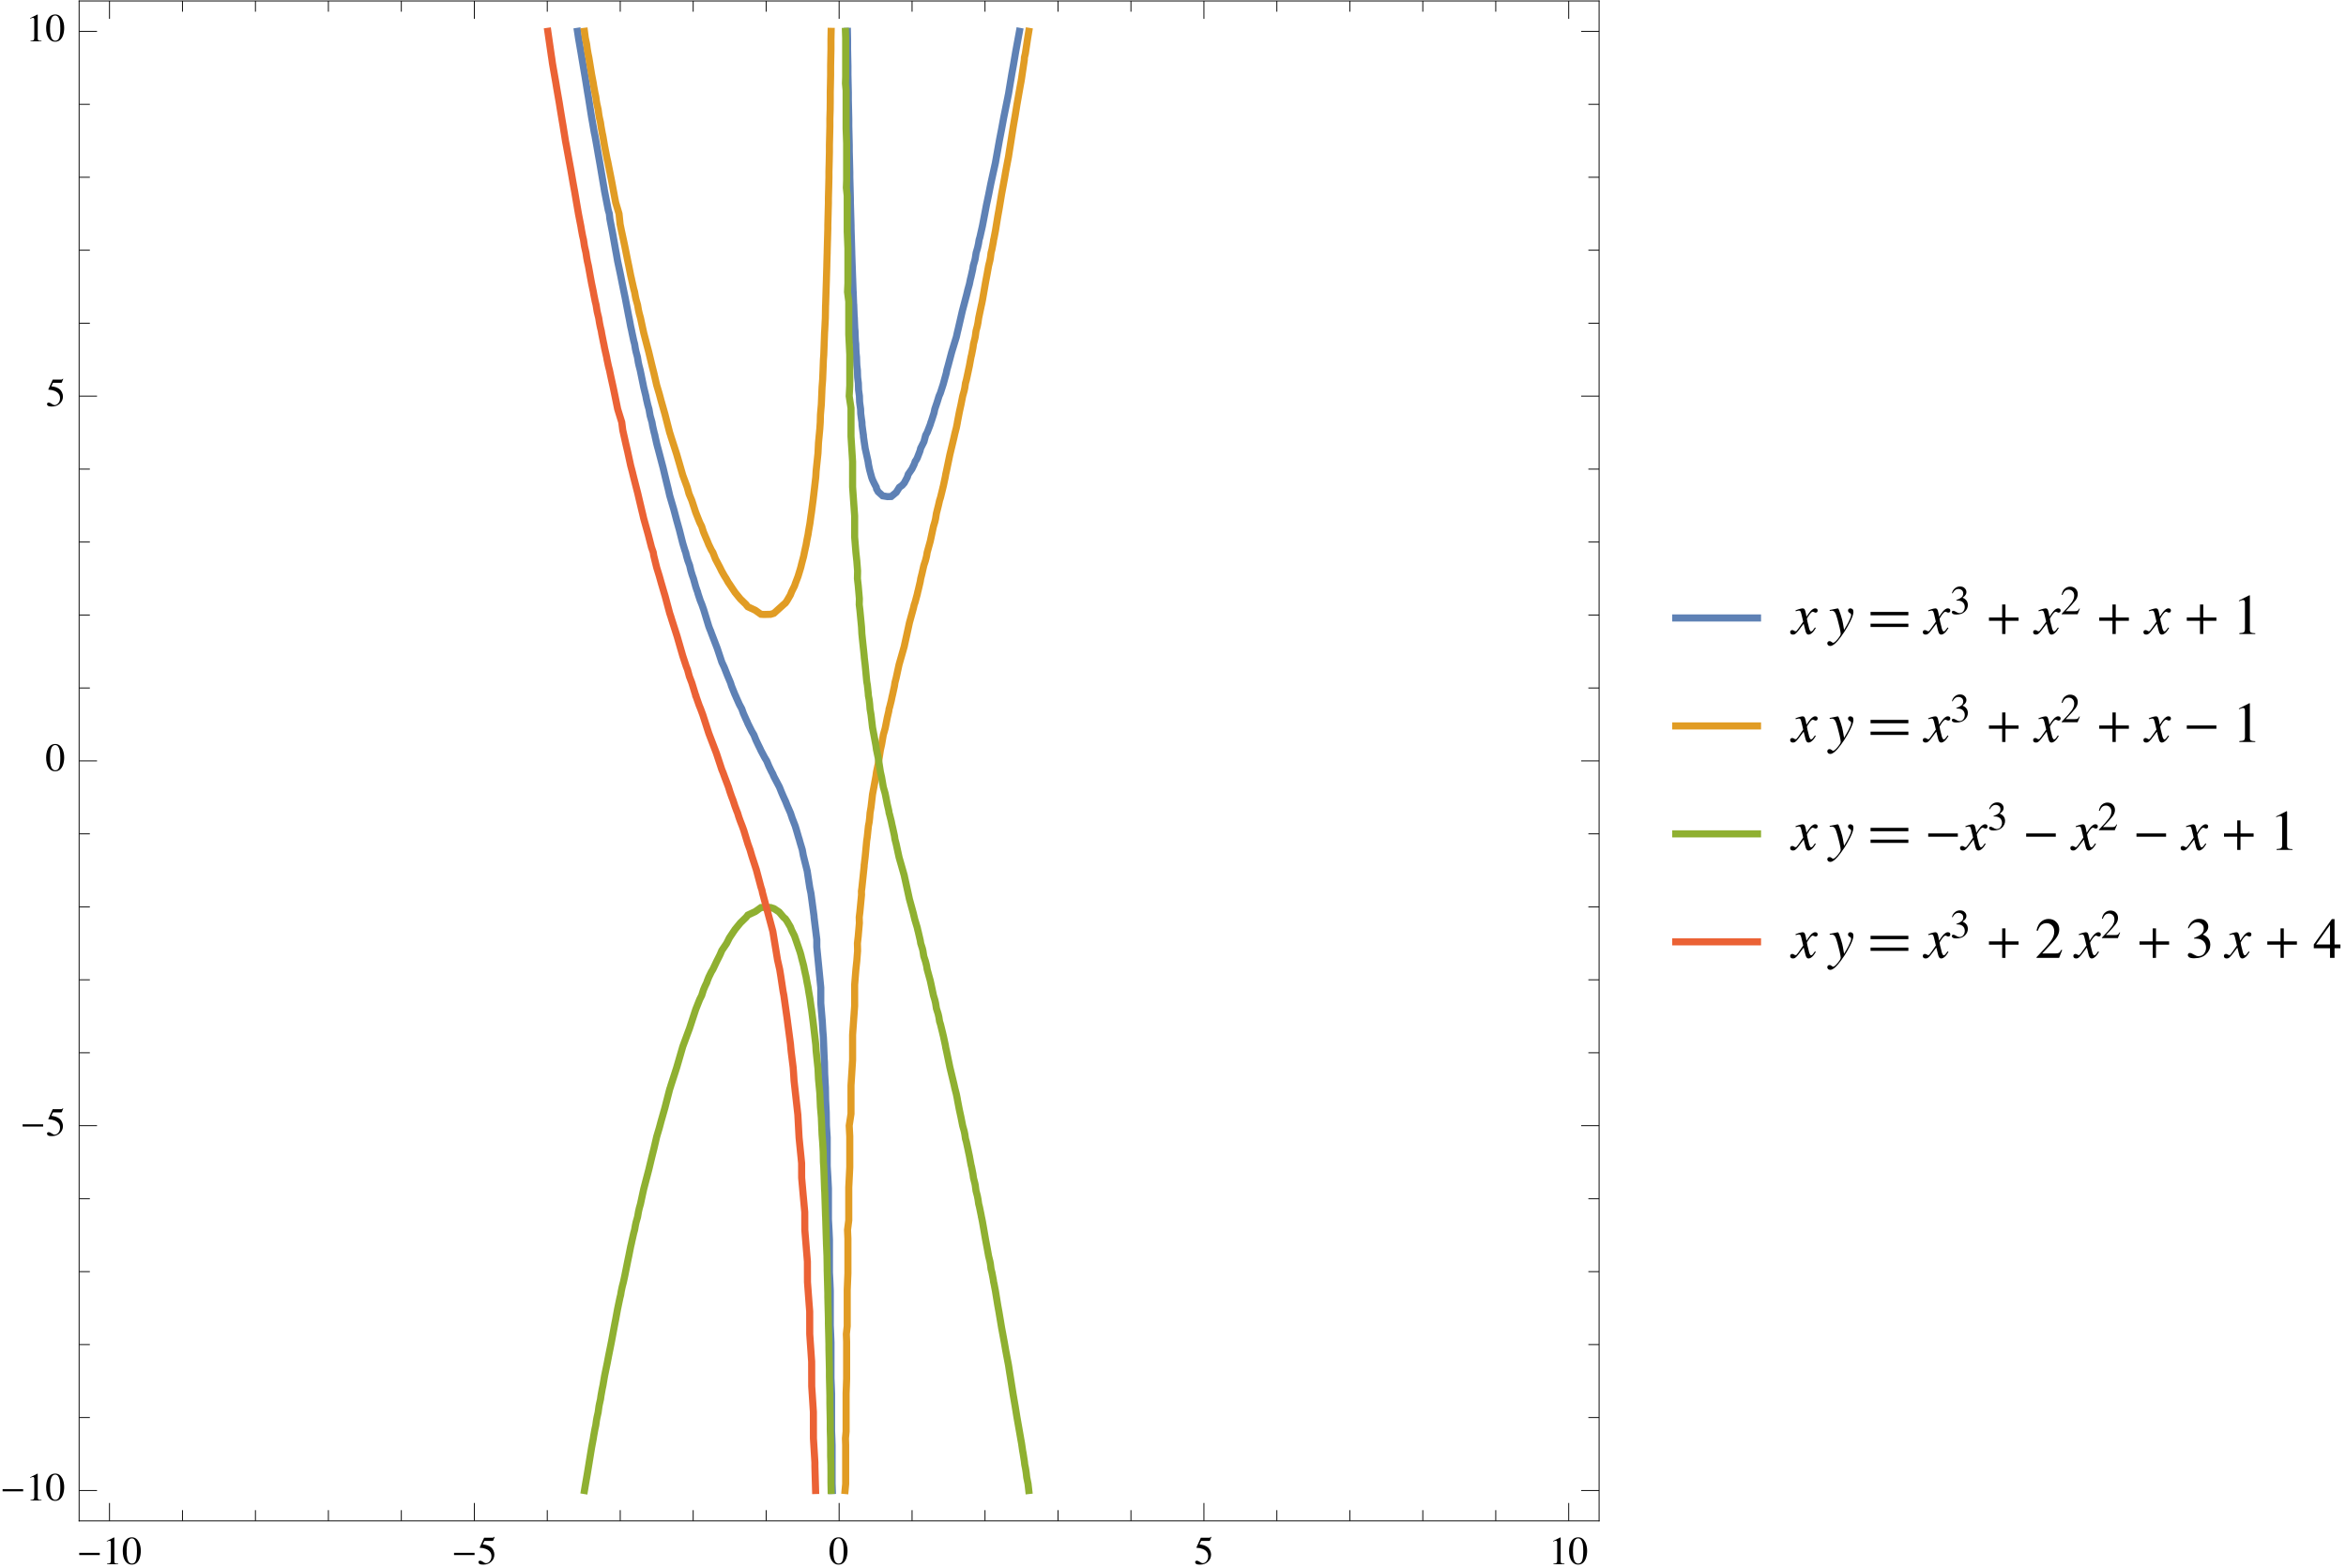 <?xml version="1.0" encoding="UTF-8"?>
<svg xmlns="http://www.w3.org/2000/svg" xmlns:xlink="http://www.w3.org/1999/xlink" width="380" height="254" viewBox="0 0 380 254">
<defs>
<g>
<g id="glyph-0-0">
<path d="M 0.406 0 L 0.406 -5.188 L 2.844 -5.188 L 2.844 0 Z M 0.812 -0.406 L 2.438 -0.406 L 2.438 -4.781 L 0.812 -4.781 Z M 0.812 -0.406 "/>
</g>
<g id="glyph-0-1">
<path d="M 3.75 -1.484 L 0.422 -1.484 L 0.422 -1.844 L 3.75 -1.844 Z M 3.75 -1.484 "/>
</g>
<g id="glyph-1-0">
<path d="M 0.109 0 L 0.109 -4.297 L 4.531 -4.297 L 4.531 0 Z M 3.953 -0.578 L 3.953 -3.703 L 0.688 -3.703 L 0.688 -0.578 Z M 3.953 -0.578 "/>
</g>
<g id="glyph-1-1">
<path d="M 1.922 -4.344 C 1.93 -4.332 1.938 -4.32 1.938 -4.312 C 1.938 -4.312 1.938 -4.305 1.938 -4.297 L 1.938 -0.484 C 1.938 -0.316 1.977 -0.207 2.062 -0.156 C 2.145 -0.113 2.305 -0.094 2.547 -0.094 L 2.547 0 L 0.766 0 L 0.766 -0.094 C 1.016 -0.102 1.176 -0.133 1.25 -0.188 C 1.332 -0.25 1.375 -0.375 1.375 -0.562 L 1.375 -3.5 C 1.375 -3.602 1.359 -3.68 1.328 -3.734 C 1.305 -3.785 1.254 -3.812 1.172 -3.812 C 1.117 -3.812 1.047 -3.797 0.953 -3.766 C 0.867 -3.734 0.789 -3.703 0.719 -3.672 L 0.719 -3.766 L 1.875 -4.344 Z M 1.922 -4.344 "/>
</g>
<g id="glyph-1-2">
<path d="M 1.547 -0.109 C 1.859 -0.109 2.07 -0.281 2.188 -0.625 C 2.301 -0.969 2.359 -1.461 2.359 -2.109 C 2.359 -2.617 2.328 -3.023 2.266 -3.328 C 2.129 -3.898 1.883 -4.188 1.531 -4.188 C 1.164 -4.188 0.914 -3.895 0.781 -3.312 C 0.719 -3 0.688 -2.586 0.688 -2.078 C 0.688 -1.598 0.723 -1.211 0.797 -0.922 C 0.93 -0.379 1.18 -0.109 1.547 -0.109 Z M 1.547 -4.359 C 2.023 -4.359 2.398 -4.102 2.672 -3.594 C 2.879 -3.176 2.984 -2.703 2.984 -2.172 C 2.984 -1.754 2.922 -1.359 2.797 -0.984 C 2.547 -0.285 2.117 0.062 1.516 0.062 C 1.098 0.062 0.754 -0.125 0.484 -0.5 C 0.203 -0.906 0.062 -1.457 0.062 -2.156 C 0.062 -2.695 0.156 -3.164 0.344 -3.562 C 0.602 -4.094 1.004 -4.359 1.547 -4.359 Z M 1.547 -4.359 "/>
</g>
<g id="glyph-1-3">
<path d="M 0.484 -0.578 C 0.609 -0.578 0.766 -0.508 0.953 -0.375 C 1.148 -0.238 1.301 -0.172 1.406 -0.172 C 1.645 -0.172 1.852 -0.273 2.031 -0.484 C 2.219 -0.703 2.312 -0.969 2.312 -1.281 C 2.312 -1.832 2.02 -2.227 1.438 -2.469 C 1.113 -2.594 0.816 -2.656 0.547 -2.656 C 0.492 -2.656 0.461 -2.656 0.453 -2.656 C 0.441 -2.664 0.426 -2.68 0.406 -2.703 C 0.414 -2.711 0.422 -2.723 0.422 -2.734 C 0.422 -2.754 0.426 -2.77 0.438 -2.781 L 1.125 -4.297 L 2.484 -4.297 C 2.547 -4.297 2.594 -4.305 2.625 -4.328 C 2.664 -4.348 2.719 -4.391 2.781 -4.453 L 2.828 -4.406 L 2.594 -3.828 C 2.582 -3.805 2.555 -3.789 2.516 -3.781 C 2.473 -3.781 2.43 -3.781 2.391 -3.781 L 1.172 -3.781 L 0.906 -3.219 C 1.25 -3.164 1.5 -3.113 1.656 -3.062 C 1.926 -2.969 2.148 -2.836 2.328 -2.672 C 2.473 -2.516 2.582 -2.344 2.656 -2.156 C 2.738 -1.969 2.781 -1.77 2.781 -1.562 C 2.781 -1.102 2.613 -0.719 2.281 -0.406 C 1.945 -0.094 1.523 0.062 1.016 0.062 C 0.816 0.062 0.648 0.047 0.516 0.016 C 0.305 -0.055 0.203 -0.176 0.203 -0.344 C 0.203 -0.406 0.223 -0.457 0.266 -0.5 C 0.316 -0.551 0.391 -0.578 0.484 -0.578 Z M 0.484 -0.578 "/>
</g>
<g id="glyph-2-0">
<path d="M -0.094 0 L -0.094 -6.109 L 7.172 -6.109 L 7.172 0 Z M 6.344 -0.844 L 6.344 -5.266 L 0.75 -5.266 L 0.75 -0.844 Z M 6.344 -0.844 "/>
</g>
<g id="glyph-2-1">
<path d="M -0.266 -0.312 C -0.266 -0.426 -0.227 -0.508 -0.156 -0.562 C -0.082 -0.613 -0.004 -0.641 0.078 -0.641 C 0.109 -0.641 0.141 -0.633 0.172 -0.625 C 0.211 -0.613 0.254 -0.598 0.297 -0.578 L 0.469 -0.484 C 0.488 -0.473 0.504 -0.461 0.516 -0.453 C 0.535 -0.453 0.562 -0.453 0.594 -0.453 C 0.664 -0.453 0.723 -0.469 0.766 -0.5 C 0.805 -0.539 0.91 -0.676 1.078 -0.906 C 1.191 -1.062 1.445 -1.426 1.844 -2 C 1.844 -2.02 1.805 -2.18 1.734 -2.484 C 1.672 -2.797 1.609 -3.055 1.547 -3.266 C 1.492 -3.484 1.441 -3.625 1.391 -3.688 C 1.348 -3.758 1.266 -3.797 1.141 -3.797 C 1.098 -3.797 1.016 -3.781 0.891 -3.75 C 0.805 -3.738 0.723 -3.719 0.641 -3.688 L 0.594 -3.828 L 1.094 -4.016 C 1.227 -4.055 1.348 -4.086 1.453 -4.109 C 1.566 -4.141 1.664 -4.156 1.75 -4.156 C 1.875 -4.156 1.969 -4.117 2.031 -4.047 C 2.133 -3.922 2.219 -3.68 2.281 -3.328 L 2.375 -2.797 C 2.656 -3.223 2.867 -3.52 3.016 -3.688 C 3.148 -3.844 3.281 -3.957 3.406 -4.031 C 3.531 -4.113 3.645 -4.156 3.75 -4.156 C 3.852 -4.156 3.941 -4.141 4.016 -4.109 C 4.129 -4.047 4.188 -3.941 4.188 -3.797 C 4.188 -3.691 4.156 -3.609 4.094 -3.547 C 4.039 -3.492 3.969 -3.469 3.875 -3.469 C 3.844 -3.469 3.812 -3.469 3.781 -3.469 C 3.75 -3.477 3.711 -3.492 3.672 -3.516 L 3.562 -3.562 C 3.531 -3.57 3.5 -3.582 3.469 -3.594 C 3.438 -3.602 3.41 -3.609 3.391 -3.609 C 3.254 -3.609 3.062 -3.43 2.812 -3.078 C 2.57 -2.723 2.453 -2.52 2.453 -2.469 C 2.453 -2.426 2.477 -2.273 2.531 -2.016 C 2.594 -1.766 2.66 -1.5 2.734 -1.219 C 2.785 -0.957 2.836 -0.773 2.891 -0.672 C 2.953 -0.504 3.031 -0.422 3.125 -0.422 C 3.207 -0.422 3.289 -0.469 3.375 -0.562 C 3.457 -0.656 3.582 -0.82 3.75 -1.062 L 3.891 -0.984 C 3.754 -0.742 3.617 -0.539 3.484 -0.375 C 3.211 -0.062 2.957 0.094 2.719 0.094 C 2.562 0.094 2.441 0.02 2.359 -0.125 C 2.305 -0.207 2.254 -0.348 2.203 -0.547 L 1.922 -1.672 L 0.984 -0.438 C 0.805 -0.227 0.664 -0.086 0.562 -0.016 C 0.469 0.055 0.348 0.094 0.203 0.094 C 0.004 0.094 -0.129 0.035 -0.203 -0.078 C -0.242 -0.141 -0.266 -0.219 -0.266 -0.312 Z M -0.266 -0.312 "/>
</g>
<g id="glyph-2-2">
<path d="M -0.25 1.516 C -0.25 1.422 -0.219 1.336 -0.156 1.266 C -0.094 1.191 -0.004 1.156 0.109 1.156 C 0.191 1.156 0.258 1.172 0.312 1.203 C 0.375 1.234 0.438 1.273 0.5 1.328 L 0.562 1.375 C 0.582 1.383 0.602 1.395 0.625 1.406 C 0.645 1.414 0.672 1.422 0.703 1.422 C 0.848 1.422 1.086 1.223 1.422 0.828 C 1.754 0.43 1.922 0.145 1.922 -0.031 C 1.922 -0.195 1.863 -0.531 1.75 -1.031 C 1.633 -1.531 1.52 -1.977 1.406 -2.375 C 1.258 -2.914 1.125 -3.285 1 -3.484 C 0.875 -3.68 0.691 -3.781 0.453 -3.781 C 0.43 -3.781 0.398 -3.773 0.359 -3.766 C 0.316 -3.766 0.242 -3.758 0.141 -3.75 L 0.141 -3.891 L 1.391 -4.141 L 1.484 -4.141 C 1.555 -4.148 1.703 -3.805 1.922 -3.109 C 2.117 -2.492 2.238 -2.039 2.281 -1.75 L 2.469 -0.672 C 2.789 -1.203 3.023 -1.613 3.172 -1.906 C 3.461 -2.469 3.609 -2.859 3.609 -3.078 C 3.609 -3.129 3.598 -3.18 3.578 -3.234 C 3.566 -3.285 3.523 -3.332 3.453 -3.375 L 3.375 -3.406 C 3.32 -3.438 3.266 -3.484 3.203 -3.547 C 3.141 -3.609 3.109 -3.695 3.109 -3.812 C 3.109 -3.906 3.141 -3.984 3.203 -4.047 C 3.266 -4.117 3.352 -4.156 3.469 -4.156 C 3.625 -4.156 3.75 -4.109 3.844 -4.016 C 3.938 -3.922 3.984 -3.77 3.984 -3.562 C 3.984 -3.227 3.805 -2.703 3.453 -1.984 C 3.172 -1.43 2.863 -0.895 2.531 -0.375 C 2.102 0.27 1.738 0.766 1.438 1.109 C 0.957 1.66 0.555 1.938 0.234 1.938 C 0.109 1.938 0 1.898 -0.094 1.828 C -0.195 1.754 -0.25 1.648 -0.25 1.516 Z M -0.25 1.516 "/>
</g>
<g id="glyph-3-0">
<path d="M 0.578 0 L 0.578 -7.484 L 4.094 -7.484 L 4.094 0 Z M 1.172 -0.578 L 3.516 -0.578 L 3.516 -6.906 L 1.172 -6.906 Z M 1.172 -0.578 "/>
</g>
<g id="glyph-3-1">
<path d="M 6.734 -3.031 L 0.609 -3.031 L 0.609 -3.578 L 6.734 -3.578 Z M 6.734 -1.141 L 0.609 -1.141 L 0.609 -1.672 L 6.734 -1.672 Z M 6.734 -1.141 "/>
</g>
<g id="glyph-4-0">
<path d="M 0.109 0 L 0.109 -4.391 L 4.641 -4.391 L 4.641 0 Z M 4.047 -0.594 L 4.047 -3.797 L 0.703 -3.797 L 0.703 -0.594 Z M 4.047 -0.594 "/>
</g>
<g id="glyph-4-1">
<path d="M 0.516 -0.562 C 0.629 -0.562 0.785 -0.5 0.984 -0.375 C 1.18 -0.25 1.348 -0.188 1.484 -0.188 C 1.785 -0.188 2.008 -0.289 2.156 -0.5 C 2.301 -0.707 2.375 -0.93 2.375 -1.172 C 2.375 -1.398 2.316 -1.602 2.203 -1.781 C 2.004 -2.07 1.664 -2.219 1.188 -2.219 C 1.156 -2.219 1.125 -2.219 1.094 -2.219 C 1.07 -2.219 1.047 -2.219 1.016 -2.219 L 1 -2.297 C 1.352 -2.422 1.629 -2.562 1.828 -2.719 C 2.023 -2.883 2.125 -3.102 2.125 -3.375 C 2.125 -3.602 2.047 -3.781 1.891 -3.906 C 1.734 -4.031 1.551 -4.094 1.344 -4.094 C 1.113 -4.094 0.906 -4.004 0.719 -3.828 C 0.625 -3.734 0.52 -3.586 0.406 -3.391 L 0.297 -3.406 C 0.379 -3.738 0.539 -4.004 0.781 -4.203 C 1.02 -4.398 1.289 -4.5 1.594 -4.5 C 1.926 -4.5 2.18 -4.406 2.359 -4.219 C 2.547 -4.039 2.641 -3.832 2.641 -3.594 C 2.641 -3.383 2.562 -3.191 2.406 -3.016 C 2.32 -2.91 2.191 -2.801 2.016 -2.688 C 2.223 -2.594 2.391 -2.488 2.516 -2.375 C 2.754 -2.145 2.875 -1.852 2.875 -1.5 C 2.875 -1.094 2.711 -0.734 2.391 -0.422 C 2.066 -0.109 1.609 0.047 1.016 0.047 C 0.742 0.047 0.551 0.008 0.438 -0.062 C 0.332 -0.145 0.281 -0.234 0.281 -0.328 C 0.281 -0.379 0.297 -0.43 0.328 -0.484 C 0.367 -0.535 0.43 -0.562 0.516 -0.562 Z M 0.516 -0.562 "/>
</g>
<g id="glyph-4-2">
<path d="M 0.203 -0.078 C 0.992 -0.898 1.531 -1.504 1.812 -1.891 C 2.094 -2.273 2.234 -2.648 2.234 -3.016 C 2.234 -3.328 2.145 -3.566 1.969 -3.734 C 1.801 -3.898 1.598 -3.984 1.359 -3.984 C 1.055 -3.984 0.816 -3.879 0.641 -3.672 C 0.535 -3.547 0.438 -3.363 0.344 -3.125 L 0.203 -3.156 C 0.305 -3.645 0.488 -3.984 0.75 -4.172 C 1.008 -4.367 1.285 -4.469 1.578 -4.469 C 1.953 -4.469 2.25 -4.352 2.469 -4.125 C 2.695 -3.895 2.812 -3.613 2.812 -3.281 C 2.812 -2.926 2.688 -2.582 2.438 -2.25 C 2.195 -1.926 1.672 -1.344 0.859 -0.5 L 2.344 -0.5 C 2.551 -0.5 2.695 -0.523 2.781 -0.578 C 2.863 -0.629 2.957 -0.75 3.062 -0.938 L 3.156 -0.906 L 2.781 0 L 0.203 0 Z M 0.203 -0.078 "/>
</g>
<g id="glyph-5-0">
<path d="M 0.578 0 L 0.578 -7.484 L 4.094 -7.484 L 4.094 0 Z M 1.172 -0.578 L 3.516 -0.578 L 3.516 -6.906 L 1.172 -6.906 Z M 1.172 -0.578 "/>
</g>
<g id="glyph-5-1">
<path d="M 5.406 -2.141 L 3.281 -2.141 L 3.281 0 L 2.75 0 L 2.75 -2.141 L 0.609 -2.141 L 0.609 -2.672 L 2.75 -2.672 L 2.75 -4.781 L 3.281 -4.781 L 3.281 -2.672 L 5.406 -2.672 Z M 5.406 -2.141 "/>
</g>
<g id="glyph-5-2">
<path d="M 5.406 -2.141 L 0.609 -2.141 L 0.609 -2.672 L 5.406 -2.672 Z M 5.406 -2.141 "/>
</g>
<g id="glyph-6-0">
<path d="M 0.156 0 L 0.156 -6.188 L 6.547 -6.188 L 6.547 0 Z M 5.703 -0.844 L 5.703 -5.344 L 0.984 -5.344 L 0.984 -0.844 Z M 5.703 -0.844 "/>
</g>
<g id="glyph-6-1">
<path d="M 2.766 -6.281 C 2.773 -6.258 2.781 -6.242 2.781 -6.234 C 2.789 -6.234 2.797 -6.219 2.797 -6.188 L 2.797 -0.688 C 2.797 -0.457 2.859 -0.305 2.984 -0.234 C 3.109 -0.172 3.336 -0.133 3.672 -0.125 L 3.672 0 L 1.094 0 L 1.094 -0.141 C 1.469 -0.16 1.711 -0.207 1.828 -0.281 C 1.941 -0.363 2 -0.547 2 -0.828 L 2 -5.047 C 2 -5.203 1.977 -5.316 1.938 -5.391 C 1.906 -5.461 1.828 -5.5 1.703 -5.5 C 1.617 -5.5 1.516 -5.477 1.391 -5.438 C 1.266 -5.395 1.145 -5.348 1.031 -5.297 L 1.031 -5.422 L 2.719 -6.281 Z M 2.766 -6.281 "/>
</g>
<g id="glyph-7-0">
<path d="M 0.156 0 L 0.156 -6.188 L 6.547 -6.188 L 6.547 0 Z M 5.703 -0.844 L 5.703 -5.344 L 0.984 -5.344 L 0.984 -0.844 Z M 5.703 -0.844 "/>
</g>
<g id="glyph-7-1">
<path d="M 0.281 -0.109 C 1.395 -1.266 2.148 -2.113 2.547 -2.656 C 2.953 -3.195 3.156 -3.723 3.156 -4.234 C 3.156 -4.691 3.031 -5.035 2.781 -5.266 C 2.539 -5.504 2.25 -5.625 1.906 -5.625 C 1.488 -5.625 1.148 -5.473 0.891 -5.172 C 0.754 -5.004 0.617 -4.742 0.484 -4.391 L 0.281 -4.438 C 0.438 -5.133 0.695 -5.617 1.062 -5.891 C 1.426 -6.172 1.816 -6.312 2.234 -6.312 C 2.742 -6.312 3.16 -6.145 3.484 -5.812 C 3.805 -5.488 3.969 -5.094 3.969 -4.625 C 3.969 -4.125 3.789 -3.641 3.438 -3.172 C 3.094 -2.711 2.348 -1.895 1.203 -0.719 L 3.297 -0.719 C 3.586 -0.719 3.789 -0.75 3.906 -0.812 C 4.031 -0.883 4.164 -1.055 4.312 -1.328 L 4.438 -1.281 L 3.938 0 L 0.281 0 Z M 0.281 -0.109 "/>
</g>
<g id="glyph-8-0">
<path d="M 0.156 0 L 0.156 -6.188 L 6.547 -6.188 L 6.547 0 Z M 5.703 -0.844 L 5.703 -5.344 L 0.984 -5.344 L 0.984 -0.844 Z M 5.703 -0.844 "/>
</g>
<g id="glyph-8-1">
<path d="M 0.734 -0.797 C 0.898 -0.797 1.117 -0.707 1.391 -0.531 C 1.672 -0.363 1.906 -0.281 2.094 -0.281 C 2.52 -0.281 2.836 -0.422 3.047 -0.703 C 3.254 -0.992 3.359 -1.305 3.359 -1.641 C 3.359 -1.973 3.273 -2.258 3.109 -2.5 C 2.816 -2.914 2.336 -3.125 1.672 -3.125 C 1.629 -3.125 1.586 -3.125 1.547 -3.125 C 1.516 -3.125 1.473 -3.117 1.422 -3.109 L 1.422 -3.234 C 1.898 -3.41 2.281 -3.613 2.562 -3.844 C 2.844 -4.07 2.984 -4.375 2.984 -4.75 C 2.984 -5.082 2.875 -5.332 2.656 -5.5 C 2.438 -5.676 2.188 -5.766 1.906 -5.766 C 1.562 -5.766 1.266 -5.641 1.016 -5.391 C 0.867 -5.266 0.719 -5.062 0.562 -4.781 L 0.422 -4.812 C 0.547 -5.27 0.77 -5.633 1.094 -5.906 C 1.426 -6.188 1.812 -6.328 2.25 -6.328 C 2.719 -6.328 3.078 -6.195 3.328 -5.938 C 3.586 -5.688 3.719 -5.395 3.719 -5.062 C 3.719 -4.77 3.613 -4.5 3.406 -4.25 C 3.281 -4.113 3.094 -3.957 2.844 -3.781 C 3.133 -3.656 3.367 -3.508 3.547 -3.344 C 3.879 -3.02 4.047 -2.613 4.047 -2.125 C 4.047 -1.539 3.816 -1.031 3.359 -0.594 C 2.91 -0.156 2.266 0.062 1.422 0.062 C 1.047 0.062 0.781 0.008 0.625 -0.094 C 0.477 -0.207 0.406 -0.328 0.406 -0.453 C 0.406 -0.535 0.43 -0.613 0.484 -0.688 C 0.535 -0.758 0.617 -0.797 0.734 -0.797 Z M 0.734 -0.797 "/>
</g>
<g id="glyph-8-2">
<path d="M 2.734 -5.344 L 0.484 -2.172 L 2.734 -2.172 Z M 3.031 -6.281 L 3.469 -6.281 L 3.469 -2.172 L 4.422 -2.172 L 4.422 -1.562 L 3.469 -1.562 L 3.469 0 L 2.734 0 L 2.734 -1.562 L 0.109 -1.562 L 0.109 -2.172 Z M 3.031 -6.281 "/>
</g>
</g>
</defs>
<path fill="none" stroke-width="11.52" stroke-linecap="square" stroke-linejoin="miter" stroke="rgb(36.839%, 50.584%, 70.897%)" stroke-opacity="1" stroke-miterlimit="3.25" d="M 935.391 2489.219 L 935.625 2487.734 L 937.109 2477.812 L 938.789 2468.125 L 941.641 2451.562 L 942.383 2446.992 L 943.438 2440.664 L 945.938 2425.898 L 947.734 2415.43 L 949.453 2404.805 L 951.797 2390.078 L 952.891 2383.711 L 953.633 2379.141 L 956.25 2362.578 L 958.203 2350.234 L 959.531 2342.812 L 959.805 2341.484 L 960.078 2339.609 L 962.656 2324.844 L 963.672 2320.391 L 966.055 2307.148 L 967.422 2299.297 L 969.336 2288.164 L 971.133 2278.164 L 972.344 2271.25 L 974.727 2257.07 L 978.086 2237.188 L 978.398 2235.977 L 978.438 2235.117 L 979.297 2229.961 L 985.234 2199.688 L 986.992 2193.75 L 987.891 2185.156 L 991.953 2164.18 L 994.219 2151.562 L 997.461 2133.398 L 998.398 2128.438 L 1000.391 2116.992 L 1002.031 2109.336 L 1005.43 2093.242 L 1006.406 2088.242 L 1007.891 2080.781 L 1010.664 2067.148 L 1012.539 2058.164 L 1018.281 2028.164 L 1018.945 2024.922 L 1019.375 2022.773 L 1021.523 2011.289 L 1023.203 2003.828 L 1023.555 2001.797 L 1026.562 1987.773 L 1027.93 1982.734 L 1029.18 1975.039 L 1030.195 1970.312 L 1032.5 1961.641 L 1033.906 1952.93 L 1034.961 1948.203 L 1036.953 1940.508 L 1040.938 1921.094 L 1041.289 1919.414 L 1041.523 1918.32 L 1042.617 1912.812 L 1046.172 1898.32 L 1046.953 1893.984 L 1049.297 1883.867 L 1051.211 1877.227 L 1053.047 1866.758 L 1053.086 1866.602 L 1056.055 1856.094 L 1057.188 1849.609 L 1059.648 1839.062 L 1060.781 1835 L 1061.211 1832.5 L 1063.711 1821.484 L 1065.273 1815.43 L 1065.742 1813.906 L 1066.445 1811.211 L 1074.102 1782.07 L 1076.562 1771.68 L 1080.625 1754.805 L 1082.305 1748.086 L 1084.805 1737.227 L 1087.07 1729.492 L 1091.367 1714.922 L 1093.086 1708.398 L 1096.055 1697.148 L 1098.828 1687.266 L 1100.391 1681.719 L 1104.336 1666.172 L 1105.938 1659.883 L 1109.375 1648.516 L 1110.664 1645.078 L 1112.148 1638.867 L 1114.102 1632.148 L 1117.109 1623.984 L 1118.984 1615.938 L 1121.133 1608.75 L 1123.242 1602.852 L 1127.031 1589.297 L 1128.945 1583.672 L 1129.727 1581.758 L 1130.703 1578.086 L 1134.102 1567.734 L 1136.953 1560.664 L 1139.844 1552.383 L 1143.75 1539.57 L 1148.125 1525.234 L 1150 1520.312 L 1150.859 1518.438 L 1152.383 1514.219 L 1158.867 1497.344 L 1161.758 1489.844 L 1166.289 1476.25 L 1169.219 1467.383 L 1173.125 1459.023 L 1178.164 1446.211 L 1183.281 1434.023 L 1184.961 1428.672 L 1190.352 1415.234 L 1191.094 1413.672 L 1191.484 1412.93 L 1192.227 1411.055 L 1197.578 1399.102 L 1201.484 1391.836 L 1204.102 1384.492 L 1209.258 1372.93 L 1210.352 1370.742 L 1210.625 1369.922 L 1211.445 1367.969 L 1217.539 1355.742 L 1221.133 1349.609 L 1224.375 1341.445 L 1228.711 1332.344 L 1230.625 1328.516 L 1231.25 1327.227 L 1232.539 1324.336 L 1235.938 1317.969 L 1238.398 1313.281 L 1241.914 1307.422 L 1245.352 1299.141 L 1249.57 1290.391 L 1251.797 1286.328 L 1252.305 1284.961 L 1253.633 1281.914 L 1262.461 1265.195 L 1265.977 1256.445 L 1268.633 1250.234 L 1271.445 1244.102 L 1272.5 1241.836 L 1274.766 1236.016 L 1275.82 1233.555 L 1278.711 1226.953 L 1280.43 1223.008 L 1283.242 1214.531 L 1284.414 1211.562 L 1288.125 1201.914 L 1289.922 1195.938 L 1293.711 1182.93 L 1294.453 1180.781 L 1295.859 1175.586 L 1299.531 1163.359 L 1300.195 1159.688 L 1301.172 1154.375 L 1305.117 1138.594 L 1307.5 1129.102 L 1309.258 1117.5 L 1311.719 1101.641 L 1312.852 1096.367 L 1313.555 1093.008 L 1316.953 1067.578 L 1318.555 1055.781 L 1318.594 1054.18 L 1323.047 1018.047 L 1323.047 1005.898 L 1326.602 969.766 L 1329.492 940.117 L 1329.492 915 L 1331.953 885.352 L 1332.891 869.414 L 1333.672 859.844 L 1334.336 843.125 L 1335.039 825.078 L 1335.43 819.414 L 1335.781 800.938 L 1336.836 781.094 L 1336.992 778.75 L 1337.344 758.711 L 1338.359 737.891 L 1338.359 737.344 L 1338.672 716.523 L 1339.883 697.227 L 1339.883 651.406 L 1341.016 632.109 L 1341.875 614.844 L 1341.875 564.961 L 1342.812 547.695 L 1343.516 532.07 L 1343.516 478.906 L 1344.297 463.281 L 1344.883 448.984 L 1344.883 393.164 L 1345.508 378.867 L 1346.016 365.703 L 1346.016 307.617 L 1346.562 294.453 L 1346.992 282.266 L 1346.992 222.227 L 1347.461 210.039 L 1347.812 198.672 L 1347.812 136.992 L 1348.203 125.625 " transform="matrix(0.1, 0, 0, -0.1, 0, 254)"/>
<path fill="none" stroke-width="11.52" stroke-linecap="square" stroke-linejoin="miter" stroke="rgb(36.839%, 50.584%, 70.897%)" stroke-opacity="1" stroke-miterlimit="3.25" d="M 1651.289 2489.219 L 1650.547 2485.156 L 1645.234 2456.406 L 1643.633 2446.992 L 1641.367 2433.75 L 1638.945 2420.469 L 1636.328 2404.805 L 1633.516 2387.734 L 1632.812 2384.375 L 1632.695 2383.711 L 1632.5 2382.656 L 1628.438 2362.578 L 1625.742 2349.258 L 1624.297 2341.484 L 1622.227 2330.234 L 1620.312 2320.391 L 1619.023 2313.75 L 1616.445 2299.297 L 1612.734 2278.516 L 1612.695 2278.164 L 1612.617 2277.969 L 1612.422 2276.641 L 1608.086 2257.07 L 1605.078 2243.32 L 1603.594 2235.977 L 1601.445 2225 L 1599.297 2214.883 L 1597.891 2208.281 L 1595.117 2193.75 L 1591.289 2173.867 L 1591.055 2172.891 L 1591.016 2172.656 L 1590.938 2172.305 L 1587.188 2155.664 L 1585.938 2151.562 L 1584.922 2145.195 L 1583.398 2138.359 L 1581.094 2130.469 L 1579.609 2121.016 L 1578.945 2118.125 L 1576.406 2109.336 L 1575.625 2103.945 L 1572.656 2090.703 L 1571.953 2088.242 L 1570.195 2079.648 L 1567.461 2069.883 L 1566.836 2067.148 L 1565.742 2062.656 L 1561.367 2046.055 L 1558.789 2036.328 L 1556.172 2024.922 L 1551.953 2006.68 L 1551.25 2003.828 L 1550.82 2002.109 L 1549.102 1994.297 L 1545.547 1982.734 L 1541.445 1969.297 L 1539.414 1961.641 L 1535.938 1948.477 L 1533.672 1940.508 L 1532.773 1935.742 L 1528.398 1919.844 L 1528.281 1919.414 L 1528.203 1919.18 L 1528.008 1918.32 L 1523.125 1903.203 L 1520.977 1898.32 L 1517.852 1888.164 L 1514.141 1877.227 L 1512.891 1871.211 L 1508.594 1857.812 L 1507.891 1856.094 L 1506.875 1852.539 L 1501.992 1839.922 L 1499.375 1835 L 1496.68 1824.805 L 1496.484 1824.297 L 1491.25 1813.906 L 1490.156 1809.531 L 1487.773 1803.359 L 1485.781 1798.203 L 1483.906 1794.648 L 1482.5 1792.812 L 1480.664 1787.695 L 1478.008 1782.227 L 1477.109 1780.352 L 1471.133 1771.68 L 1469.57 1766.836 L 1464.688 1757.695 L 1461.367 1753.906 L 1456.797 1750.586 L 1451.719 1742.461 L 1443.594 1735.742 L 1437.539 1735.547 L 1429.766 1736.797 L 1422.461 1743.438 L 1419.883 1748.008 L 1419.414 1750.586 L 1416.055 1757.031 L 1413.398 1762.617 L 1411.914 1766.641 L 1410.547 1771.68 L 1408.594 1778.906 L 1407.891 1782.227 L 1406.836 1787.344 L 1406.016 1792.812 L 1401.367 1813.789 L 1401.367 1813.906 L 1398.672 1832.305 L 1398.555 1835 L 1398.047 1838.32 L 1396.328 1851.055 L 1396.133 1856.094 L 1395.234 1862.266 L 1394.219 1870.078 L 1393.984 1877.227 L 1392.773 1885.82 L 1392.344 1889.297 L 1392.07 1898.32 L 1390.664 1908.711 L 1390.664 1909.023 L 1390.352 1919.414 L 1389.219 1928.359 L 1389.062 1931.719 L 1388.789 1940.508 L 1387.891 1948.125 L 1387.617 1954.297 L 1387.383 1961.641 L 1386.68 1968.008 L 1386.289 1976.719 L 1386.133 1982.734 L 1385.547 1988.008 L 1385.078 1999.023 L 1384.961 2003.828 L 1384.531 2008.086 L 1383.984 2021.211 L 1383.867 2024.922 L 1383.555 2028.242 L 1382.969 2043.359 L 1382.891 2046.055 L 1382.656 2048.438 L 1382.031 2065.391 L 1381.992 2067.148 L 1381.836 2068.711 L 1381.172 2087.344 L 1381.172 2088.242 L 1381.094 2089.062 L 1380.391 2109.258 L 1380.391 2109.336 L 1380.273 2112.266 L 1379.688 2129.883 L 1379.688 2131.016 L 1379.102 2151.562 L 1378.516 2170.898 L 1378.516 2174.414 L 1377.969 2193.75 L 1377.422 2212.031 L 1377.422 2217.695 L 1376.953 2235.977 L 1376.484 2253.281 L 1376.484 2260.859 L 1376.055 2278.164 L 1375.625 2294.648 L 1375.625 2303.945 L 1375.234 2320.391 L 1374.844 2336.055 L 1374.844 2346.914 L 1374.492 2362.578 L 1374.141 2377.539 L 1374.141 2389.844 L 1373.789 2404.805 L 1373.477 2419.102 L 1373.477 2432.695 L 1373.164 2446.992 L 1372.891 2460.742 L 1372.891 2475.469 L 1372.617 2489.219 " transform="matrix(0.1, 0, 0, -0.1, 0, 254)"/>
<path fill="none" stroke-width="11.52" stroke-linecap="square" stroke-linejoin="miter" stroke="rgb(88.084%, 61.131%, 14.209%)" stroke-opacity="1" stroke-miterlimit="3.25" d="M 1368.828 125.625 L 1369.805 136.25 L 1369.805 199.414 L 1369.453 210.039 L 1370.508 221.406 L 1370.508 283.086 L 1370.938 294.453 L 1371.367 306.641 L 1371.367 366.68 L 1370.898 378.867 L 1372.305 392.031 L 1372.305 450.117 L 1372.852 463.281 L 1373.438 477.578 L 1373.438 533.398 L 1372.812 547.695 L 1374.805 563.32 L 1374.805 616.484 L 1375.586 632.109 L 1376.445 649.375 L 1376.445 699.258 L 1375.508 716.523 L 1378.438 735.82 L 1378.438 781.641 L 1379.648 800.938 L 1381.016 822.773 L 1381.016 863.516 L 1382.539 885.352 L 1384.336 910.508 L 1384.336 944.609 L 1386.367 969.766 L 1387.812 983.32 L 1389.102 999.727 L 1388.828 1011.953 L 1390.117 1023.242 L 1391.992 1044.805 L 1391.758 1054.18 L 1392.812 1062.734 L 1395.469 1090.469 L 1395.312 1096.367 L 1396.055 1101.719 L 1399.766 1136.992 L 1399.727 1138.594 L 1399.961 1140 L 1401.367 1151.992 L 1402.109 1159.688 L 1403.867 1178.281 L 1404.258 1180.781 L 1404.766 1184.18 L 1406.641 1201.914 L 1407.891 1208.398 L 1408.711 1215.664 L 1409.258 1223.008 L 1410.859 1232.461 L 1412.227 1244.102 L 1413.281 1253.281 L 1415.547 1265.195 L 1418.789 1282.656 L 1419.297 1286.328 L 1419.688 1289.141 L 1422.461 1302.227 L 1423.281 1307.422 L 1426.016 1324.961 L 1426.797 1328.516 L 1428.047 1334.062 L 1430.742 1349.609 L 1433.594 1359.609 L 1433.945 1361.094 L 1435.859 1370.742 L 1437.109 1377.188 L 1439.609 1387.852 L 1440.156 1391.836 L 1440.977 1394.414 L 1442.969 1402.383 L 1443.594 1404.844 L 1444.961 1411.562 L 1445.312 1412.93 L 1445.859 1415.195 L 1448.828 1428.789 L 1449.57 1434.023 L 1451.641 1442.109 L 1454.453 1455.156 L 1456.289 1463.555 L 1459.922 1476.25 L 1464.688 1492.969 L 1465.43 1496.602 L 1465.586 1497.344 L 1465.898 1498.594 L 1470.273 1518.438 L 1473.047 1531.211 L 1475.352 1539.57 L 1479.375 1554.258 L 1480.898 1560.664 L 1482.188 1564.258 L 1485.781 1577.578 L 1486.68 1581.758 L 1487.07 1583.047 L 1490.586 1598.047 L 1491.367 1602.852 L 1493.281 1610.352 L 1496.367 1623.984 L 1498.984 1631.875 L 1500.781 1638.945 L 1501.797 1645.078 L 1506.875 1663.438 L 1507.344 1665.703 L 1507.461 1666.172 L 1507.617 1666.914 L 1511.992 1687.266 L 1514.219 1694.609 L 1515.43 1699.844 L 1516.797 1708.398 L 1520.117 1721.602 L 1521.914 1729.492 L 1523.398 1734.062 L 1527.266 1749.844 L 1527.383 1750.586 L 1527.539 1751.055 L 1528.008 1752.891 L 1531.328 1768.359 L 1531.836 1771.68 L 1532.969 1776.641 L 1536.328 1792.812 L 1538.516 1803.359 L 1541.055 1813.906 L 1545.195 1831.133 L 1546.055 1835 L 1546.602 1837.5 L 1549.102 1847.227 L 1550.586 1854.609 L 1550.781 1856.094 L 1553.906 1872.383 L 1554.961 1877.227 L 1556.602 1884.688 L 1559.297 1898.32 L 1561.68 1906.836 L 1562.773 1911.992 L 1563.867 1919.414 L 1565.273 1924.336 L 1568.359 1938.672 L 1568.711 1940.508 L 1568.984 1941.758 L 1570.195 1947.305 L 1572.812 1961.641 L 1573.711 1965.117 L 1576.016 1976.914 L 1576.797 1982.734 L 1579.062 1991.602 L 1579.648 1994.375 L 1580.938 2003.828 L 1583.086 2012.07 L 1584.219 2017.852 L 1585.234 2024.922 L 1589.258 2044.023 L 1589.688 2046.055 L 1590.039 2047.305 L 1591.289 2053.555 L 1593.672 2067.148 L 1596.445 2083.125 L 1597.422 2088.242 L 1598.867 2095.82 L 1601.289 2109.336 L 1603.477 2118.281 L 1604.219 2122.266 L 1605.273 2130.469 L 1606.719 2136.133 L 1608.984 2148.125 L 1609.414 2151.562 L 1610.039 2153.945 L 1612.422 2166.367 L 1613.438 2172.656 L 1616.25 2189.922 L 1616.953 2193.75 L 1617.969 2199.297 L 1620.586 2214.883 L 1622.422 2225.938 L 1624.297 2235.977 L 1626.992 2250.547 L 1628.125 2257.07 L 1628.906 2261.68 L 1632.031 2278.164 L 1633.516 2285.898 L 1635.312 2297.5 L 1636.016 2301.797 L 1638.945 2320.391 L 1641.094 2333.906 L 1642.383 2341.484 L 1644.258 2352.227 L 1645.938 2362.578 L 1647.148 2370.078 L 1649.531 2383.711 L 1652.969 2403.164 L 1653.242 2404.805 L 1653.516 2405.898 L 1654.609 2412.383 L 1656.602 2425.898 L 1659.102 2442.539 L 1659.336 2446.992 L 1660.82 2453.203 L 1664.727 2479.102 L 1666.406 2489.219 " transform="matrix(0.1, 0, 0, -0.1, 0, 254)"/>
<path fill="none" stroke-width="11.52" stroke-linecap="square" stroke-linejoin="miter" stroke="rgb(88.084%, 61.131%, 14.209%)" stroke-opacity="1" stroke-miterlimit="3.25" d="M 1346.25 2489.219 L 1345.977 2476.016 L 1345.977 2460.195 L 1345.703 2446.992 L 1345.43 2433.281 L 1345.43 2418.516 L 1345.156 2404.805 L 1344.844 2390.469 L 1344.844 2376.914 L 1344.688 2362.578 L 1344.219 2347.617 L 1344.219 2335.352 L 1343.867 2320.391 L 1343.477 2304.727 L 1343.477 2293.867 L 1343.125 2278.164 L 1342.695 2261.719 L 1342.695 2252.422 L 1342.305 2235.977 L 1341.836 2218.672 L 1341.836 2211.094 L 1341.367 2193.75 L 1340.898 2175.508 L 1340.898 2169.844 L 1340.391 2151.562 L 1340.312 2149.297 L 1339.844 2132.227 L 1339.844 2130.469 L 1339.766 2128.75 L 1339.258 2110.547 L 1339.258 2109.336 L 1338.633 2088.828 L 1338.633 2087.695 L 1338.047 2070.078 L 1337.969 2067.148 L 1337.344 2046.758 L 1337.227 2045.195 L 1336.875 2024.922 L 1335.938 2005.977 L 1335.625 2001.406 L 1334.961 1982.734 L 1334.336 1965.352 L 1333.75 1957.305 L 1333.125 1940.508 L 1332.5 1924.961 L 1332.07 1919.414 L 1331.562 1912.93 L 1330.938 1898.32 L 1330.391 1884.883 L 1328.945 1868.086 L 1328.633 1856.094 L 1327.891 1845.156 L 1325.781 1822.734 L 1325.352 1813.906 L 1324.961 1805.898 L 1323.594 1792.812 L 1321.914 1776.641 L 1321.641 1771.68 L 1321.367 1767.266 L 1319.453 1750.586 L 1316.992 1729.492 L 1316.953 1729.375 L 1314.18 1708.398 L 1313.633 1705.078 L 1311.914 1692.344 L 1311.016 1687.266 L 1309.766 1680.078 L 1308.906 1674.258 L 1307.227 1666.172 L 1305.508 1656.523 L 1304.922 1654.141 L 1302.93 1645.078 L 1301.758 1639.141 L 1298.438 1626.562 L 1297.812 1623.984 L 1297.461 1622.344 L 1295.859 1616.797 L 1294.805 1613.438 L 1292.578 1606.133 L 1291.328 1602.852 L 1288.555 1595.586 L 1286.875 1590.742 L 1282.383 1581.758 L 1280.234 1576.289 L 1274.766 1566.914 L 1272.188 1563.242 L 1269.18 1560.664 L 1253.633 1546.641 L 1248.281 1544.922 L 1237.656 1544.648 L 1232.539 1544.961 L 1223.359 1551.484 L 1211.445 1557.07 L 1209.727 1558.945 L 1208.594 1560.664 L 1199.336 1569.648 L 1190.352 1580.664 L 1189.922 1581.367 L 1189.727 1581.758 L 1188.203 1583.906 L 1181.484 1594.023 L 1179.805 1596.367 L 1176.133 1602.852 L 1173.438 1607.07 L 1170.586 1612.07 L 1169.883 1613.438 L 1169.219 1614.453 L 1166.094 1620.859 L 1164.453 1623.984 L 1159.102 1634.102 L 1158.828 1634.648 L 1154.727 1645.078 L 1152.227 1649.18 L 1149.102 1655.625 L 1148.125 1657.578 L 1145.664 1663.711 L 1144.609 1666.172 L 1141.953 1672.344 L 1139.375 1678.516 L 1136.602 1687.266 L 1133.398 1693.672 L 1127.852 1707.578 L 1127.578 1708.398 L 1127.383 1708.75 L 1127.031 1709.609 L 1120.508 1729.492 L 1116.172 1739.766 L 1115.898 1740.625 L 1113.164 1750.586 L 1105.938 1770.156 L 1105.586 1771.367 L 1105.508 1771.68 L 1105.312 1772.305 L 1099.375 1792.812 L 1096.094 1804.062 L 1092.93 1813.906 L 1086.719 1833.086 L 1086.172 1835 L 1085.859 1836.016 L 1084.805 1839.023 L 1080.391 1856.094 L 1076.992 1869.375 L 1070.742 1891.289 L 1068.867 1898.32 L 1067.773 1902.383 L 1063.711 1916.055 L 1062.93 1919.414 L 1059.102 1935.898 L 1057.93 1940.508 L 1055.977 1948.242 L 1052.773 1961.641 L 1050.82 1969.805 L 1047.422 1982.734 L 1042.617 2001.055 L 1042.148 2003.359 L 1041.836 2004.609 L 1037.461 2024.922 L 1035.469 2032.07 L 1034.219 2037.617 L 1032.734 2046.055 L 1030.273 2054.805 L 1029.258 2059.375 L 1027.891 2067.148 L 1026.484 2072.109 L 1023.203 2086.562 L 1022.891 2088.242 L 1021.523 2094.023 L 1018.984 2106.836 L 1018.477 2109.336 L 1017.656 2113.203 L 1011.875 2141.914 L 1009.805 2151.562 L 1006.562 2166.523 L 1004.453 2176.68 L 1002.656 2193.75 L 997.305 2211.758 L 995.781 2219.492 L 992.695 2235.977 L 990.586 2247.266 L 988.633 2257.07 L 985.664 2271.836 L 984.453 2278.164 L 983.438 2282.305 L 980.312 2298.281 L 980.156 2299.297 L 979.297 2303.477 L 976.836 2317.93 L 976.367 2320.391 L 975.547 2324.141 L 973.477 2335.625 L 972.656 2341.484 L 970.742 2350.039 L 970.117 2353.438 L 968.867 2362.578 L 966.914 2371.289 L 966.094 2375.781 L 965 2383.711 L 963.75 2389.258 L 961.523 2401.445 L 961.055 2404.805 L 958.203 2419.883 L 957.383 2425.078 L 957.031 2427.07 L 953.789 2446.992 L 952.617 2452.578 L 951.172 2461.055 L 950.273 2468.125 L 948.164 2478.164 L 948.008 2479.023 L 946.68 2489.219 " transform="matrix(0.1, 0, 0, -0.1, 0, 254)"/>
<path fill="none" stroke-width="11.52" stroke-linecap="square" stroke-linejoin="miter" stroke="rgb(56.055%, 69.139%, 19.481%)" stroke-opacity="1" stroke-miterlimit="3.25" d="M 946.68 125.625 L 948.594 137.109 L 950.273 146.719 L 951.445 153.516 L 953.789 167.852 L 957.031 187.773 L 957.227 188.945 L 957.383 189.766 L 958.203 194.961 L 961.055 210.039 L 961.523 213.359 L 963.75 225.586 L 965 231.133 L 966.094 239.062 L 966.914 243.516 L 968.867 252.266 L 970.117 261.406 L 970.742 264.805 L 972.656 273.359 L 973.477 279.18 L 975.547 290.703 L 976.367 294.453 L 976.836 296.914 L 979.297 311.367 L 980.156 315.547 L 983.633 332.344 L 984.453 336.68 L 985.664 343.008 L 988.633 357.773 L 990.586 367.578 L 992.695 378.867 L 995.781 395.352 L 997.305 403.086 L 1000.391 419.961 L 1000.664 421.094 L 1000.703 421.367 L 1004.258 438.32 L 1005.273 442.188 L 1006.211 448.008 L 1007.852 455.82 L 1009.805 463.281 L 1011.875 472.93 L 1014.18 484.375 L 1017.656 501.641 L 1018.477 505.469 L 1018.984 508.008 L 1021.523 520.82 L 1022.891 526.602 L 1023.203 528.281 L 1026.484 542.734 L 1027.891 547.695 L 1029.258 555.43 L 1030.273 560.039 L 1032.734 568.789 L 1034.219 577.227 L 1035.469 582.773 L 1037.461 589.883 L 1041.836 610.234 L 1042.148 611.484 L 1042.617 613.75 L 1047.422 632.109 L 1050.82 645.039 L 1052.773 653.203 L 1055.977 666.562 L 1057.93 674.297 L 1059.102 678.945 L 1062.93 695.43 L 1063.711 698.789 L 1067.773 712.461 L 1068.867 716.523 L 1070.742 723.555 L 1076.992 745.469 L 1080.391 758.711 L 1084.805 775.82 L 1085.859 778.828 L 1086.172 779.844 L 1086.719 781.758 L 1092.93 800.938 L 1096.094 810.781 L 1099.375 822.031 L 1105.312 842.5 L 1105.508 843.125 L 1105.586 843.477 L 1105.938 844.688 L 1113.164 864.258 L 1116.914 874.375 L 1120.508 885.352 L 1127.031 905.234 L 1127.383 906.094 L 1127.578 906.445 L 1127.852 907.266 L 1133.398 921.172 L 1136.602 927.539 L 1139.375 936.328 L 1141.953 942.5 L 1144.922 948.672 L 1145.664 951.133 L 1148.125 957.266 L 1152.227 965.664 L 1154.727 969.766 L 1160.664 982.305 L 1164.961 990.859 L 1166.367 993.711 L 1169.219 1000.391 L 1177.031 1011.953 L 1181.484 1020.82 L 1188.203 1030.938 L 1189.727 1033.086 L 1189.922 1033.477 L 1190.352 1034.141 L 1199.336 1045.156 L 1208.594 1054.18 L 1211.445 1057.773 L 1223.359 1063.359 L 1232.539 1069.883 L 1237.656 1070.156 L 1248.281 1069.922 L 1253.633 1068.203 L 1262.07 1062.617 L 1269.18 1054.18 L 1272.188 1051.602 L 1274.766 1047.891 L 1280.234 1038.555 L 1282.383 1033.086 L 1286.875 1024.102 L 1288.555 1019.258 L 1291.094 1011.953 L 1295.859 998.047 L 1297.461 992.461 L 1297.812 990.859 L 1298.438 988.281 L 1301.758 975.664 L 1302.93 969.766 L 1304.922 960.664 L 1305.508 958.32 L 1307.227 948.672 L 1308.906 940.586 L 1309.766 934.766 L 1311.016 927.539 L 1311.914 922.5 L 1313.633 909.766 L 1314.18 906.445 L 1314.57 904.062 L 1316.953 885.469 L 1316.992 885.352 L 1319.453 864.258 L 1321.367 847.578 L 1321.641 843.125 L 1321.914 838.203 L 1323.594 822.031 L 1324.961 808.945 L 1325.352 800.938 L 1325.781 792.109 L 1327.891 769.688 L 1328.398 758.711 L 1328.945 746.758 L 1329.727 737.617 L 1330.391 729.961 L 1330.938 716.523 L 1331.562 701.914 L 1332.5 689.883 L 1333.398 674.297 L 1333.75 657.539 L 1334.336 649.492 L 1334.961 632.109 L 1335.625 613.438 L 1335.938 608.867 L 1336.562 589.883 L 1337.227 569.609 L 1337.305 568.789 L 1337.344 568.086 L 1337.969 547.695 L 1338.047 544.766 L 1338.633 527.148 L 1338.633 526.016 L 1339.531 505.469 L 1339.844 486.133 L 1339.844 482.617 L 1340.391 463.281 L 1340.898 445 L 1340.898 439.336 L 1341.367 421.094 L 1341.836 403.75 L 1341.836 396.172 L 1342.305 378.867 L 1342.695 362.422 L 1342.695 357.773 L 1342.734 353.086 L 1343.125 336.68 L 1343.477 320.977 L 1343.477 310.117 L 1343.867 294.453 L 1344.219 279.492 L 1344.219 267.227 L 1344.531 252.266 L 1344.844 237.93 L 1344.844 224.375 L 1345.273 210.039 L 1345.43 196.328 L 1345.43 181.562 L 1345.859 167.852 L 1345.977 154.648 L 1345.977 138.789 L 1346.25 125.625 " transform="matrix(0.1, 0, 0, -0.1, 0, 254)"/>
<path fill="none" stroke-width="11.52" stroke-linecap="square" stroke-linejoin="miter" stroke="rgb(56.055%, 69.139%, 19.481%)" stroke-opacity="1" stroke-miterlimit="3.25" d="M 1666.406 125.625 L 1665.234 136.094 L 1665.234 136.211 L 1663.086 146.719 L 1662.227 154.336 L 1661.133 161.328 L 1659.805 167.852 L 1659.297 172.539 L 1657.109 186.445 L 1656.602 188.945 L 1654.609 202.461 L 1653.438 208.867 L 1652.969 211.68 L 1647.148 244.766 L 1645.938 252.266 L 1644.258 262.617 L 1641.094 280.938 L 1638.945 294.453 L 1636.016 313.047 L 1635.586 315.547 L 1635.312 317.344 L 1633.516 328.945 L 1632.031 336.68 L 1628.906 353.164 L 1628.125 357.773 L 1626.992 364.297 L 1624.297 378.867 L 1622.422 388.906 L 1620.586 399.961 L 1617.969 415.547 L 1616.953 421.094 L 1616.25 424.922 L 1613.438 442.188 L 1612.422 448.477 L 1610.039 460.898 L 1609.414 463.281 L 1608.984 466.719 L 1606.719 478.672 L 1605.273 484.375 L 1604.219 492.578 L 1603.477 496.562 L 1601.289 505.469 L 1598.867 519.023 L 1597.422 526.602 L 1596.445 531.719 L 1593.672 547.695 L 1591.289 561.289 L 1590.039 567.5 L 1589.688 568.789 L 1589.414 570.703 L 1586.484 585.078 L 1585.234 589.883 L 1584.219 596.992 L 1583.086 602.773 L 1580.938 611.016 L 1579.648 620.43 L 1579.062 623.242 L 1576.797 632.109 L 1576.016 637.93 L 1573.711 649.727 L 1572.812 653.203 L 1570.195 667.539 L 1568.984 673.086 L 1568.711 674.297 L 1568.359 676.172 L 1565.273 690.469 L 1563.867 695.43 L 1562.773 702.852 L 1561.68 708.008 L 1559.297 716.523 L 1556.602 730.117 L 1553.906 742.461 L 1550.781 758.711 L 1550.586 760.234 L 1549.102 767.578 L 1546.602 777.344 L 1546.055 779.844 L 1545.195 783.711 L 1541.055 800.938 L 1538.516 811.484 L 1536.328 822.031 L 1532.969 838.203 L 1531.836 843.125 L 1531.328 846.484 L 1528.008 861.953 L 1527.383 864.258 L 1527.266 865 L 1523.398 880.742 L 1521.914 885.352 L 1520.742 892.617 L 1519.492 897.93 L 1516.797 906.445 L 1515.43 915 L 1514.219 920.234 L 1511.992 927.539 L 1507.617 947.93 L 1507.344 949.102 L 1506.875 951.406 L 1501.797 969.766 L 1500.781 975.859 L 1498.984 982.969 L 1496.367 990.859 L 1494.883 1000 L 1493.984 1003.789 L 1491.367 1011.953 L 1490.586 1016.797 L 1487.07 1031.797 L 1486.68 1033.086 L 1485.781 1037.266 L 1481.875 1050.234 L 1480.898 1054.18 L 1479.375 1060.586 L 1475.352 1075.273 L 1473.047 1083.633 L 1470.273 1096.367 L 1465.898 1116.25 L 1465.586 1117.5 L 1465.43 1118.203 L 1464.688 1121.875 L 1459.922 1138.594 L 1456.289 1151.289 L 1454.453 1159.688 L 1451.641 1172.734 L 1449.57 1180.781 L 1448.828 1186.055 L 1445.859 1199.648 L 1445.312 1201.914 L 1444.961 1203.281 L 1443.594 1210 L 1442.969 1212.461 L 1440.977 1220.43 L 1440.156 1223.008 L 1439.609 1226.953 L 1437.109 1237.656 L 1435.859 1244.102 L 1433.945 1253.75 L 1433.594 1255.234 L 1430.742 1265.195 L 1428.047 1280.781 L 1426.797 1286.328 L 1426.016 1289.883 L 1423.281 1307.422 L 1422.461 1312.617 L 1419.688 1325.703 L 1419.297 1328.516 L 1418.789 1332.188 L 1415.547 1349.609 L 1413.281 1361.562 L 1412.227 1370.742 L 1410.859 1382.344 L 1409.258 1391.836 L 1408.711 1399.18 L 1407.891 1406.406 L 1406.641 1412.93 L 1406.289 1417.852 L 1404.922 1430.508 L 1404.258 1434.023 L 1403.867 1436.562 L 1402.109 1455.156 L 1401.367 1462.852 L 1399.961 1474.844 L 1399.883 1476.25 L 1399.766 1477.852 L 1397.695 1497.344 L 1396.055 1513.125 L 1395.781 1518.438 L 1395.469 1524.336 L 1392.812 1552.109 L 1391.758 1560.664 L 1391.992 1570.039 L 1390.117 1591.602 L 1388.828 1602.852 L 1389.102 1615.117 L 1387.812 1631.484 L 1386.367 1645.078 L 1384.336 1670.234 L 1384.336 1704.336 L 1382.539 1729.492 L 1381.016 1751.328 L 1381.016 1792.07 L 1379.648 1813.906 L 1378.438 1833.203 L 1378.438 1879.023 L 1375.508 1898.32 L 1376.445 1915.586 L 1376.445 1965.469 L 1375.586 1982.734 L 1374.805 1998.359 L 1374.805 2051.484 L 1372.812 2067.148 L 1373.438 2081.445 L 1373.438 2137.266 L 1372.852 2151.562 L 1372.305 2164.727 L 1372.305 2222.812 L 1370.898 2235.977 L 1371.367 2248.164 L 1371.367 2308.203 L 1370.938 2320.391 L 1370.508 2331.719 L 1370.508 2393.438 L 1369.453 2404.805 L 1369.805 2415.43 L 1369.805 2478.594 L 1369.453 2489.219 " transform="matrix(0.1, 0, 0, -0.1, 0, 254)"/>
<path fill="none" stroke-width="11.52" stroke-linecap="square" stroke-linejoin="miter" stroke="rgb(92.188%, 38.548%, 20.923%)" stroke-opacity="1" stroke-miterlimit="3.25" d="M 887.344 2489.219 L 893.203 2448.672 L 893.477 2446.992 L 893.672 2445.781 L 894.883 2437.031 L 899.688 2409.609 L 900.508 2404.805 L 901.602 2398.086 L 905.859 2373.555 L 907.617 2362.578 L 910.117 2347.344 L 911.836 2337.305 L 914.57 2320.391 L 915.977 2311.445 L 917.93 2301.211 L 918.242 2299.297 L 918.75 2296.523 L 922.109 2278.164 L 924.453 2265.547 L 925.938 2257.07 L 928.008 2245.039 L 929.648 2235.977 L 930.82 2229.688 L 933.32 2214.883 L 936.914 2193.945 L 936.953 2193.75 L 936.953 2193.633 L 937.109 2192.852 L 941.055 2172.656 L 941.797 2167.969 L 943.633 2158.086 L 945.156 2151.562 L 946.562 2142.109 L 946.914 2140.273 L 949.141 2130.469 L 950.312 2122.578 L 951.562 2115.977 L 953.086 2109.336 L 956.602 2089.844 L 956.914 2088.242 L 957.109 2087.148 L 958.203 2081.133 L 961.133 2067.148 L 961.719 2063.633 L 964.062 2051.914 L 965.508 2046.055 L 966.914 2037.344 L 967.5 2034.258 L 969.766 2024.922 L 971.094 2016.719 L 972.266 2010.859 L 973.945 2003.828 L 974.688 1999.219 L 977.656 1984.375 L 978.047 1982.734 L 978.242 1981.68 L 979.297 1976.133 L 982.578 1961.641 L 983.242 1957.656 L 985.586 1946.797 L 987.227 1940.508 L 989.336 1930.469 L 991.758 1919.414 L 993.32 1912.344 L 996.211 1898.32 L 1000.391 1877.812 L 1000.586 1877.031 L 1007.07 1856.094 L 1008.711 1843.32 L 1013.477 1821.953 L 1015.352 1813.906 L 1016.523 1808.906 L 1021.523 1785.938 L 1024.492 1774.688 L 1025.195 1771.68 L 1026.406 1766.797 L 1030.547 1750.586 L 1033.008 1740.977 L 1035.703 1729.492 L 1040.117 1710.898 L 1040.742 1708.398 L 1042.617 1700.273 L 1046.25 1687.266 L 1050.078 1673.633 L 1051.992 1666.172 L 1055.234 1653.555 L 1058.164 1645.078 L 1058.867 1640.195 L 1063.711 1620.586 L 1067.891 1607.031 L 1069.062 1602.852 L 1071.133 1595.469 L 1075.156 1581.758 L 1077.383 1574.297 L 1081.016 1560.664 L 1084.805 1546.523 L 1086.562 1541.328 L 1087.109 1539.57 L 1088.086 1536.289 L 1093.828 1518.438 L 1096.758 1509.297 L 1100.195 1497.344 L 1105.938 1477.539 L 1106.25 1476.562 L 1106.367 1476.25 L 1106.562 1475.625 L 1111.484 1460.703 L 1113.672 1455.156 L 1116.523 1444.648 L 1116.562 1444.492 L 1120.547 1434.023 L 1127.031 1413.008 L 1127.031 1412.969 L 1127.07 1412.93 L 1127.07 1412.891 L 1132.539 1397.344 L 1134.805 1391.836 L 1138.398 1382.109 L 1142.07 1370.742 L 1148.125 1352.031 L 1148.789 1350.273 L 1149.062 1349.609 L 1149.609 1348.164 L 1157.109 1328.516 L 1160.469 1319.727 L 1164.531 1307.422 L 1169.219 1293.203 L 1171.25 1288.359 L 1173.516 1282.07 L 1179.922 1265.195 L 1182.383 1257.266 L 1185.195 1249.258 L 1187.227 1244.102 L 1190.352 1234.57 L 1193.477 1226.133 L 1194.766 1223.008 L 1196.719 1216.602 L 1198.906 1210.469 L 1202.227 1201.914 L 1204.688 1195.156 L 1209.062 1180.781 L 1211.445 1173.008 L 1214.961 1163.203 L 1217.852 1153.281 L 1222.656 1138.594 L 1225.078 1131.133 L 1232.539 1103.164 L 1234.219 1098.047 L 1235.039 1093.906 L 1245.703 1054.18 L 1251.836 1031.25 L 1259.414 985.117 L 1262.891 969.766 L 1264.57 959.57 L 1268.438 933.906 L 1269.688 927.539 L 1274.766 891.602 L 1275.508 886.133 L 1275.586 885.352 L 1275.703 884.414 L 1280.391 848.789 L 1280.859 843.125 L 1281.562 836.328 L 1284.727 810.898 L 1285.469 800.938 L 1286.172 789.531 L 1292.344 734.102 L 1293.281 716.523 L 1294.336 696.953 L 1298.438 655.82 L 1298.516 632.109 L 1300.82 606.016 L 1303.516 576.484 L 1303.633 547.695 L 1306.172 516.289 L 1307.812 496.367 L 1307.93 463.281 L 1310.586 427.422 L 1311.523 415.625 L 1311.602 378.867 L 1314.336 339.258 L 1314.688 334.414 L 1314.805 294.453 L 1317.5 252.773 L 1317.5 251.719 L 1317.578 210.039 L 1319.961 170.82 L 1319.961 164.844 L 1321.094 125.625 " transform="matrix(0.1, 0, 0, -0.1, 0, 254)"/>
<path fill="none" stroke-width="1.44" stroke-linecap="square" stroke-linejoin="miter" stroke="rgb(0%, 0%, 0%)" stroke-opacity="1" stroke-miterlimit="3.25" d="M 2590.195 76.367 L 128.125 76.367 " transform="matrix(0.1, 0, 0, -0.1, 0, 254)"/>
<path fill="none" stroke-width="1.44" stroke-linecap="square" stroke-linejoin="miter" stroke="rgb(0%, 0%, 0%)" stroke-opacity="1" stroke-miterlimit="3.25" d="M 128.125 76.367 L 128.125 2538.438 " transform="matrix(0.1, 0, 0, -0.1, 0, 254)"/>
<path fill="none" stroke-width="1.44" stroke-linecap="square" stroke-linejoin="miter" stroke="rgb(0%, 0%, 0%)" stroke-opacity="1" stroke-miterlimit="3.25" d="M 128.125 2538.438 L 2590.195 2538.438 " transform="matrix(0.1, 0, 0, -0.1, 0, 254)"/>
<path fill="none" stroke-width="1.44" stroke-linecap="square" stroke-linejoin="miter" stroke="rgb(0%, 0%, 0%)" stroke-opacity="1" stroke-miterlimit="3.25" d="M 2590.195 2538.438 L 2590.195 76.367 " transform="matrix(0.1, 0, 0, -0.1, 0, 254)"/>
<path fill="none" stroke-width="1.44" stroke-linecap="butt" stroke-linejoin="miter" stroke="rgb(0%, 0%, 0%)" stroke-opacity="1" stroke-miterlimit="3.25" d="M 177.383 76.367 L 177.383 105.391 " transform="matrix(0.1, 0, 0, -0.1, 0, 254)"/>
<g fill="rgb(0%, 0%, 0%)" fill-opacity="1">
<use xlink:href="#glyph-0-1" x="12.411" y="253.381"/>
</g>
<g fill="rgb(0%, 0%, 0%)" fill-opacity="1">
<use xlink:href="#glyph-1-1" x="16.584" y="253.381"/>
<use xlink:href="#glyph-1-2" x="19.824" y="253.381"/>
</g>
<path fill="none" stroke-width="1.44" stroke-linecap="butt" stroke-linejoin="miter" stroke="rgb(0%, 0%, 0%)" stroke-opacity="1" stroke-miterlimit="3.25" d="M 295.547 76.367 L 295.547 93.789 " transform="matrix(0.1, 0, 0, -0.1, 0, 254)"/>
<path fill="none" stroke-width="1.44" stroke-linecap="butt" stroke-linejoin="miter" stroke="rgb(0%, 0%, 0%)" stroke-opacity="1" stroke-miterlimit="3.25" d="M 413.75 76.367 L 413.75 93.789 " transform="matrix(0.1, 0, 0, -0.1, 0, 254)"/>
<path fill="none" stroke-width="1.44" stroke-linecap="butt" stroke-linejoin="miter" stroke="rgb(0%, 0%, 0%)" stroke-opacity="1" stroke-miterlimit="3.25" d="M 531.914 76.367 L 531.914 93.789 " transform="matrix(0.1, 0, 0, -0.1, 0, 254)"/>
<path fill="none" stroke-width="1.44" stroke-linecap="butt" stroke-linejoin="miter" stroke="rgb(0%, 0%, 0%)" stroke-opacity="1" stroke-miterlimit="3.25" d="M 650.078 76.367 L 650.078 93.789 " transform="matrix(0.1, 0, 0, -0.1, 0, 254)"/>
<path fill="none" stroke-width="1.44" stroke-linecap="butt" stroke-linejoin="miter" stroke="rgb(0%, 0%, 0%)" stroke-opacity="1" stroke-miterlimit="3.25" d="M 768.281 76.367 L 768.281 105.391 " transform="matrix(0.1, 0, 0, -0.1, 0, 254)"/>
<g fill="rgb(0%, 0%, 0%)" fill-opacity="1">
<use xlink:href="#glyph-0-1" x="73.121" y="253.381"/>
</g>
<g fill="rgb(0%, 0%, 0%)" fill-opacity="1">
<use xlink:href="#glyph-1-3" x="77.294" y="253.381"/>
</g>
<path fill="none" stroke-width="1.44" stroke-linecap="butt" stroke-linejoin="miter" stroke="rgb(0%, 0%, 0%)" stroke-opacity="1" stroke-miterlimit="3.25" d="M 886.445 76.367 L 886.445 93.789 " transform="matrix(0.1, 0, 0, -0.1, 0, 254)"/>
<path fill="none" stroke-width="1.44" stroke-linecap="butt" stroke-linejoin="miter" stroke="rgb(0%, 0%, 0%)" stroke-opacity="1" stroke-miterlimit="3.25" d="M 1004.648 76.367 L 1004.648 93.789 " transform="matrix(0.1, 0, 0, -0.1, 0, 254)"/>
<path fill="none" stroke-width="1.44" stroke-linecap="butt" stroke-linejoin="miter" stroke="rgb(0%, 0%, 0%)" stroke-opacity="1" stroke-miterlimit="3.25" d="M 1122.812 76.367 L 1122.812 93.789 " transform="matrix(0.1, 0, 0, -0.1, 0, 254)"/>
<path fill="none" stroke-width="1.44" stroke-linecap="butt" stroke-linejoin="miter" stroke="rgb(0%, 0%, 0%)" stroke-opacity="1" stroke-miterlimit="3.25" d="M 1240.977 76.367 L 1240.977 93.789 " transform="matrix(0.1, 0, 0, -0.1, 0, 254)"/>
<path fill="none" stroke-width="1.44" stroke-linecap="butt" stroke-linejoin="miter" stroke="rgb(0%, 0%, 0%)" stroke-opacity="1" stroke-miterlimit="3.25" d="M 1359.18 76.367 L 1359.18 105.391 " transform="matrix(0.1, 0, 0, -0.1, 0, 254)"/>
<g fill="rgb(0%, 0%, 0%)" fill-opacity="1">
<use xlink:href="#glyph-1-2" x="134.296" y="253.381"/>
</g>
<path fill="none" stroke-width="1.44" stroke-linecap="butt" stroke-linejoin="miter" stroke="rgb(0%, 0%, 0%)" stroke-opacity="1" stroke-miterlimit="3.25" d="M 1477.344 76.367 L 1477.344 93.789 " transform="matrix(0.1, 0, 0, -0.1, 0, 254)"/>
<path fill="none" stroke-width="1.44" stroke-linecap="butt" stroke-linejoin="miter" stroke="rgb(0%, 0%, 0%)" stroke-opacity="1" stroke-miterlimit="3.25" d="M 1595.508 76.367 L 1595.508 93.789 " transform="matrix(0.1, 0, 0, -0.1, 0, 254)"/>
<path fill="none" stroke-width="1.44" stroke-linecap="butt" stroke-linejoin="miter" stroke="rgb(0%, 0%, 0%)" stroke-opacity="1" stroke-miterlimit="3.25" d="M 1713.711 76.367 L 1713.711 93.789 " transform="matrix(0.1, 0, 0, -0.1, 0, 254)"/>
<path fill="none" stroke-width="1.44" stroke-linecap="butt" stroke-linejoin="miter" stroke="rgb(0%, 0%, 0%)" stroke-opacity="1" stroke-miterlimit="3.25" d="M 1831.875 76.367 L 1831.875 93.789 " transform="matrix(0.1, 0, 0, -0.1, 0, 254)"/>
<path fill="none" stroke-width="1.44" stroke-linecap="butt" stroke-linejoin="miter" stroke="rgb(0%, 0%, 0%)" stroke-opacity="1" stroke-miterlimit="3.25" d="M 1950.078 76.367 L 1950.078 105.391 " transform="matrix(0.1, 0, 0, -0.1, 0, 254)"/>
<g fill="rgb(0%, 0%, 0%)" fill-opacity="1">
<use xlink:href="#glyph-1-3" x="193.386" y="253.381"/>
</g>
<path fill="none" stroke-width="1.44" stroke-linecap="butt" stroke-linejoin="miter" stroke="rgb(0%, 0%, 0%)" stroke-opacity="1" stroke-miterlimit="3.25" d="M 2068.242 76.367 L 2068.242 93.789 " transform="matrix(0.1, 0, 0, -0.1, 0, 254)"/>
<path fill="none" stroke-width="1.44" stroke-linecap="butt" stroke-linejoin="miter" stroke="rgb(0%, 0%, 0%)" stroke-opacity="1" stroke-miterlimit="3.25" d="M 2186.406 76.367 L 2186.406 93.789 " transform="matrix(0.1, 0, 0, -0.1, 0, 254)"/>
<path fill="none" stroke-width="1.44" stroke-linecap="butt" stroke-linejoin="miter" stroke="rgb(0%, 0%, 0%)" stroke-opacity="1" stroke-miterlimit="3.25" d="M 2304.609 76.367 L 2304.609 93.789 " transform="matrix(0.1, 0, 0, -0.1, 0, 254)"/>
<path fill="none" stroke-width="1.44" stroke-linecap="butt" stroke-linejoin="miter" stroke="rgb(0%, 0%, 0%)" stroke-opacity="1" stroke-miterlimit="3.25" d="M 2422.773 76.367 L 2422.773 93.789 " transform="matrix(0.1, 0, 0, -0.1, 0, 254)"/>
<path fill="none" stroke-width="1.44" stroke-linecap="butt" stroke-linejoin="miter" stroke="rgb(0%, 0%, 0%)" stroke-opacity="1" stroke-miterlimit="3.25" d="M 2540.977 76.367 L 2540.977 105.391 " transform="matrix(0.1, 0, 0, -0.1, 0, 254)"/>
<g fill="rgb(0%, 0%, 0%)" fill-opacity="1">
<use xlink:href="#glyph-1-1" x="250.855" y="253.381"/>
<use xlink:href="#glyph-1-2" x="254.095" y="253.381"/>
</g>
<path fill="none" stroke-width="1.44" stroke-linecap="butt" stroke-linejoin="miter" stroke="rgb(0%, 0%, 0%)" stroke-opacity="1" stroke-miterlimit="3.25" d="M 128.125 125.625 L 157.148 125.625 " transform="matrix(0.1, 0, 0, -0.1, 0, 254)"/>
<g fill="rgb(0%, 0%, 0%)" fill-opacity="1">
<use xlink:href="#glyph-0-1" x="0" y="243.057"/>
</g>
<g fill="rgb(0%, 0%, 0%)" fill-opacity="1">
<use xlink:href="#glyph-1-1" x="4.173" y="243.057"/>
<use xlink:href="#glyph-1-2" x="7.413" y="243.057"/>
</g>
<path fill="none" stroke-width="1.44" stroke-linecap="butt" stroke-linejoin="miter" stroke="rgb(0%, 0%, 0%)" stroke-opacity="1" stroke-miterlimit="3.25" d="M 128.125 243.789 L 145.547 243.789 " transform="matrix(0.1, 0, 0, -0.1, 0, 254)"/>
<path fill="none" stroke-width="1.44" stroke-linecap="butt" stroke-linejoin="miter" stroke="rgb(0%, 0%, 0%)" stroke-opacity="1" stroke-miterlimit="3.25" d="M 128.125 361.992 L 145.547 361.992 " transform="matrix(0.1, 0, 0, -0.1, 0, 254)"/>
<path fill="none" stroke-width="1.44" stroke-linecap="butt" stroke-linejoin="miter" stroke="rgb(0%, 0%, 0%)" stroke-opacity="1" stroke-miterlimit="3.25" d="M 128.125 480.156 L 145.547 480.156 " transform="matrix(0.1, 0, 0, -0.1, 0, 254)"/>
<path fill="none" stroke-width="1.44" stroke-linecap="butt" stroke-linejoin="miter" stroke="rgb(0%, 0%, 0%)" stroke-opacity="1" stroke-miterlimit="3.25" d="M 128.125 598.359 L 145.547 598.359 " transform="matrix(0.1, 0, 0, -0.1, 0, 254)"/>
<path fill="none" stroke-width="1.44" stroke-linecap="butt" stroke-linejoin="miter" stroke="rgb(0%, 0%, 0%)" stroke-opacity="1" stroke-miterlimit="3.25" d="M 128.125 716.523 L 157.148 716.523 " transform="matrix(0.1, 0, 0, -0.1, 0, 254)"/>
<g fill="rgb(0%, 0%, 0%)" fill-opacity="1">
<use xlink:href="#glyph-0-1" x="3.24" y="183.968"/>
</g>
<g fill="rgb(0%, 0%, 0%)" fill-opacity="1">
<use xlink:href="#glyph-1-3" x="7.413" y="183.968"/>
</g>
<path fill="none" stroke-width="1.44" stroke-linecap="butt" stroke-linejoin="miter" stroke="rgb(0%, 0%, 0%)" stroke-opacity="1" stroke-miterlimit="3.25" d="M 128.125 834.688 L 145.547 834.688 " transform="matrix(0.1, 0, 0, -0.1, 0, 254)"/>
<path fill="none" stroke-width="1.44" stroke-linecap="butt" stroke-linejoin="miter" stroke="rgb(0%, 0%, 0%)" stroke-opacity="1" stroke-miterlimit="3.25" d="M 128.125 952.891 L 145.547 952.891 " transform="matrix(0.1, 0, 0, -0.1, 0, 254)"/>
<path fill="none" stroke-width="1.44" stroke-linecap="butt" stroke-linejoin="miter" stroke="rgb(0%, 0%, 0%)" stroke-opacity="1" stroke-miterlimit="3.25" d="M 128.125 1071.055 L 145.547 1071.055 " transform="matrix(0.1, 0, 0, -0.1, 0, 254)"/>
<path fill="none" stroke-width="1.44" stroke-linecap="butt" stroke-linejoin="miter" stroke="rgb(0%, 0%, 0%)" stroke-opacity="1" stroke-miterlimit="3.25" d="M 128.125 1189.258 L 145.547 1189.258 " transform="matrix(0.1, 0, 0, -0.1, 0, 254)"/>
<path fill="none" stroke-width="1.44" stroke-linecap="butt" stroke-linejoin="miter" stroke="rgb(0%, 0%, 0%)" stroke-opacity="1" stroke-miterlimit="3.25" d="M 128.125 1307.422 L 157.148 1307.422 " transform="matrix(0.1, 0, 0, -0.1, 0, 254)"/>
<g fill="rgb(0%, 0%, 0%)" fill-opacity="1">
<use xlink:href="#glyph-1-2" x="7.413" y="124.878"/>
</g>
<path fill="none" stroke-width="1.44" stroke-linecap="butt" stroke-linejoin="miter" stroke="rgb(0%, 0%, 0%)" stroke-opacity="1" stroke-miterlimit="3.25" d="M 128.125 1425.586 L 145.547 1425.586 " transform="matrix(0.1, 0, 0, -0.1, 0, 254)"/>
<path fill="none" stroke-width="1.44" stroke-linecap="butt" stroke-linejoin="miter" stroke="rgb(0%, 0%, 0%)" stroke-opacity="1" stroke-miterlimit="3.25" d="M 128.125 1543.789 L 145.547 1543.789 " transform="matrix(0.1, 0, 0, -0.1, 0, 254)"/>
<path fill="none" stroke-width="1.44" stroke-linecap="butt" stroke-linejoin="miter" stroke="rgb(0%, 0%, 0%)" stroke-opacity="1" stroke-miterlimit="3.25" d="M 128.125 1661.953 L 145.547 1661.953 " transform="matrix(0.1, 0, 0, -0.1, 0, 254)"/>
<path fill="none" stroke-width="1.44" stroke-linecap="butt" stroke-linejoin="miter" stroke="rgb(0%, 0%, 0%)" stroke-opacity="1" stroke-miterlimit="3.25" d="M 128.125 1780.117 L 145.547 1780.117 " transform="matrix(0.1, 0, 0, -0.1, 0, 254)"/>
<path fill="none" stroke-width="1.44" stroke-linecap="butt" stroke-linejoin="miter" stroke="rgb(0%, 0%, 0%)" stroke-opacity="1" stroke-miterlimit="3.25" d="M 128.125 1898.32 L 157.148 1898.32 " transform="matrix(0.1, 0, 0, -0.1, 0, 254)"/>
<g fill="rgb(0%, 0%, 0%)" fill-opacity="1">
<use xlink:href="#glyph-1-3" x="7.413" y="65.789"/>
</g>
<path fill="none" stroke-width="1.44" stroke-linecap="butt" stroke-linejoin="miter" stroke="rgb(0%, 0%, 0%)" stroke-opacity="1" stroke-miterlimit="3.25" d="M 128.125 2016.484 L 145.547 2016.484 " transform="matrix(0.1, 0, 0, -0.1, 0, 254)"/>
<path fill="none" stroke-width="1.44" stroke-linecap="butt" stroke-linejoin="miter" stroke="rgb(0%, 0%, 0%)" stroke-opacity="1" stroke-miterlimit="3.25" d="M 128.125 2134.688 L 145.547 2134.688 " transform="matrix(0.1, 0, 0, -0.1, 0, 254)"/>
<path fill="none" stroke-width="1.44" stroke-linecap="butt" stroke-linejoin="miter" stroke="rgb(0%, 0%, 0%)" stroke-opacity="1" stroke-miterlimit="3.25" d="M 128.125 2252.852 L 145.547 2252.852 " transform="matrix(0.1, 0, 0, -0.1, 0, 254)"/>
<path fill="none" stroke-width="1.44" stroke-linecap="butt" stroke-linejoin="miter" stroke="rgb(0%, 0%, 0%)" stroke-opacity="1" stroke-miterlimit="3.25" d="M 128.125 2371.016 L 145.547 2371.016 " transform="matrix(0.1, 0, 0, -0.1, 0, 254)"/>
<path fill="none" stroke-width="1.44" stroke-linecap="butt" stroke-linejoin="miter" stroke="rgb(0%, 0%, 0%)" stroke-opacity="1" stroke-miterlimit="3.25" d="M 128.125 2489.219 L 157.148 2489.219 " transform="matrix(0.1, 0, 0, -0.1, 0, 254)"/>
<g fill="rgb(0%, 0%, 0%)" fill-opacity="1">
<use xlink:href="#glyph-1-1" x="4.173" y="6.699"/>
<use xlink:href="#glyph-1-2" x="7.413" y="6.699"/>
</g>
<path fill="none" stroke-width="1.44" stroke-linecap="butt" stroke-linejoin="miter" stroke="rgb(0%, 0%, 0%)" stroke-opacity="1" stroke-miterlimit="3.25" d="M 177.383 2538.438 L 177.383 2509.453 " transform="matrix(0.1, 0, 0, -0.1, 0, 254)"/>
<path fill="none" stroke-width="1.44" stroke-linecap="butt" stroke-linejoin="miter" stroke="rgb(0%, 0%, 0%)" stroke-opacity="1" stroke-miterlimit="3.25" d="M 295.547 2538.438 L 295.547 2521.055 " transform="matrix(0.1, 0, 0, -0.1, 0, 254)"/>
<path fill="none" stroke-width="1.44" stroke-linecap="butt" stroke-linejoin="miter" stroke="rgb(0%, 0%, 0%)" stroke-opacity="1" stroke-miterlimit="3.25" d="M 413.75 2538.438 L 413.75 2521.055 " transform="matrix(0.1, 0, 0, -0.1, 0, 254)"/>
<path fill="none" stroke-width="1.44" stroke-linecap="butt" stroke-linejoin="miter" stroke="rgb(0%, 0%, 0%)" stroke-opacity="1" stroke-miterlimit="3.25" d="M 531.914 2538.438 L 531.914 2521.055 " transform="matrix(0.1, 0, 0, -0.1, 0, 254)"/>
<path fill="none" stroke-width="1.44" stroke-linecap="butt" stroke-linejoin="miter" stroke="rgb(0%, 0%, 0%)" stroke-opacity="1" stroke-miterlimit="3.25" d="M 650.078 2538.438 L 650.078 2521.055 " transform="matrix(0.1, 0, 0, -0.1, 0, 254)"/>
<path fill="none" stroke-width="1.44" stroke-linecap="butt" stroke-linejoin="miter" stroke="rgb(0%, 0%, 0%)" stroke-opacity="1" stroke-miterlimit="3.25" d="M 768.281 2538.438 L 768.281 2509.453 " transform="matrix(0.1, 0, 0, -0.1, 0, 254)"/>
<path fill="none" stroke-width="1.44" stroke-linecap="butt" stroke-linejoin="miter" stroke="rgb(0%, 0%, 0%)" stroke-opacity="1" stroke-miterlimit="3.25" d="M 886.445 2538.438 L 886.445 2521.055 " transform="matrix(0.1, 0, 0, -0.1, 0, 254)"/>
<path fill="none" stroke-width="1.44" stroke-linecap="butt" stroke-linejoin="miter" stroke="rgb(0%, 0%, 0%)" stroke-opacity="1" stroke-miterlimit="3.25" d="M 1004.648 2538.438 L 1004.648 2521.055 " transform="matrix(0.1, 0, 0, -0.1, 0, 254)"/>
<path fill="none" stroke-width="1.44" stroke-linecap="butt" stroke-linejoin="miter" stroke="rgb(0%, 0%, 0%)" stroke-opacity="1" stroke-miterlimit="3.25" d="M 1122.812 2538.438 L 1122.812 2521.055 " transform="matrix(0.1, 0, 0, -0.1, 0, 254)"/>
<path fill="none" stroke-width="1.44" stroke-linecap="butt" stroke-linejoin="miter" stroke="rgb(0%, 0%, 0%)" stroke-opacity="1" stroke-miterlimit="3.25" d="M 1240.977 2538.438 L 1240.977 2521.055 " transform="matrix(0.1, 0, 0, -0.1, 0, 254)"/>
<path fill="none" stroke-width="1.44" stroke-linecap="butt" stroke-linejoin="miter" stroke="rgb(0%, 0%, 0%)" stroke-opacity="1" stroke-miterlimit="3.25" d="M 1359.18 2538.438 L 1359.18 2509.453 " transform="matrix(0.1, 0, 0, -0.1, 0, 254)"/>
<path fill="none" stroke-width="1.44" stroke-linecap="butt" stroke-linejoin="miter" stroke="rgb(0%, 0%, 0%)" stroke-opacity="1" stroke-miterlimit="3.25" d="M 1477.344 2538.438 L 1477.344 2521.055 " transform="matrix(0.1, 0, 0, -0.1, 0, 254)"/>
<path fill="none" stroke-width="1.44" stroke-linecap="butt" stroke-linejoin="miter" stroke="rgb(0%, 0%, 0%)" stroke-opacity="1" stroke-miterlimit="3.25" d="M 1595.508 2538.438 L 1595.508 2521.055 " transform="matrix(0.1, 0, 0, -0.1, 0, 254)"/>
<path fill="none" stroke-width="1.44" stroke-linecap="butt" stroke-linejoin="miter" stroke="rgb(0%, 0%, 0%)" stroke-opacity="1" stroke-miterlimit="3.25" d="M 1713.711 2538.438 L 1713.711 2521.055 " transform="matrix(0.1, 0, 0, -0.1, 0, 254)"/>
<path fill="none" stroke-width="1.44" stroke-linecap="butt" stroke-linejoin="miter" stroke="rgb(0%, 0%, 0%)" stroke-opacity="1" stroke-miterlimit="3.25" d="M 1831.875 2538.438 L 1831.875 2521.055 " transform="matrix(0.1, 0, 0, -0.1, 0, 254)"/>
<path fill="none" stroke-width="1.44" stroke-linecap="butt" stroke-linejoin="miter" stroke="rgb(0%, 0%, 0%)" stroke-opacity="1" stroke-miterlimit="3.25" d="M 1950.078 2538.438 L 1950.078 2509.453 " transform="matrix(0.1, 0, 0, -0.1, 0, 254)"/>
<path fill="none" stroke-width="1.44" stroke-linecap="butt" stroke-linejoin="miter" stroke="rgb(0%, 0%, 0%)" stroke-opacity="1" stroke-miterlimit="3.25" d="M 2068.242 2538.438 L 2068.242 2521.055 " transform="matrix(0.1, 0, 0, -0.1, 0, 254)"/>
<path fill="none" stroke-width="1.44" stroke-linecap="butt" stroke-linejoin="miter" stroke="rgb(0%, 0%, 0%)" stroke-opacity="1" stroke-miterlimit="3.25" d="M 2186.406 2538.438 L 2186.406 2521.055 " transform="matrix(0.1, 0, 0, -0.1, 0, 254)"/>
<path fill="none" stroke-width="1.44" stroke-linecap="butt" stroke-linejoin="miter" stroke="rgb(0%, 0%, 0%)" stroke-opacity="1" stroke-miterlimit="3.25" d="M 2304.609 2538.438 L 2304.609 2521.055 " transform="matrix(0.1, 0, 0, -0.1, 0, 254)"/>
<path fill="none" stroke-width="1.44" stroke-linecap="butt" stroke-linejoin="miter" stroke="rgb(0%, 0%, 0%)" stroke-opacity="1" stroke-miterlimit="3.25" d="M 2422.773 2538.438 L 2422.773 2521.055 " transform="matrix(0.1, 0, 0, -0.1, 0, 254)"/>
<path fill="none" stroke-width="1.44" stroke-linecap="butt" stroke-linejoin="miter" stroke="rgb(0%, 0%, 0%)" stroke-opacity="1" stroke-miterlimit="3.25" d="M 2540.977 2538.438 L 2540.977 2509.453 " transform="matrix(0.1, 0, 0, -0.1, 0, 254)"/>
<path fill="none" stroke-width="1.44" stroke-linecap="butt" stroke-linejoin="miter" stroke="rgb(0%, 0%, 0%)" stroke-opacity="1" stroke-miterlimit="3.25" d="M 2590.195 125.625 L 2561.211 125.625 " transform="matrix(0.1, 0, 0, -0.1, 0, 254)"/>
<path fill="none" stroke-width="1.44" stroke-linecap="butt" stroke-linejoin="miter" stroke="rgb(0%, 0%, 0%)" stroke-opacity="1" stroke-miterlimit="3.25" d="M 2590.195 243.789 L 2572.812 243.789 " transform="matrix(0.1, 0, 0, -0.1, 0, 254)"/>
<path fill="none" stroke-width="1.44" stroke-linecap="butt" stroke-linejoin="miter" stroke="rgb(0%, 0%, 0%)" stroke-opacity="1" stroke-miterlimit="3.25" d="M 2590.195 361.992 L 2572.812 361.992 " transform="matrix(0.1, 0, 0, -0.1, 0, 254)"/>
<path fill="none" stroke-width="1.44" stroke-linecap="butt" stroke-linejoin="miter" stroke="rgb(0%, 0%, 0%)" stroke-opacity="1" stroke-miterlimit="3.25" d="M 2590.195 480.156 L 2572.812 480.156 " transform="matrix(0.1, 0, 0, -0.1, 0, 254)"/>
<path fill="none" stroke-width="1.44" stroke-linecap="butt" stroke-linejoin="miter" stroke="rgb(0%, 0%, 0%)" stroke-opacity="1" stroke-miterlimit="3.25" d="M 2590.195 598.359 L 2572.812 598.359 " transform="matrix(0.1, 0, 0, -0.1, 0, 254)"/>
<path fill="none" stroke-width="1.44" stroke-linecap="butt" stroke-linejoin="miter" stroke="rgb(0%, 0%, 0%)" stroke-opacity="1" stroke-miterlimit="3.25" d="M 2590.195 716.523 L 2561.211 716.523 " transform="matrix(0.1, 0, 0, -0.1, 0, 254)"/>
<path fill="none" stroke-width="1.44" stroke-linecap="butt" stroke-linejoin="miter" stroke="rgb(0%, 0%, 0%)" stroke-opacity="1" stroke-miterlimit="3.25" d="M 2590.195 834.688 L 2572.812 834.688 " transform="matrix(0.1, 0, 0, -0.1, 0, 254)"/>
<path fill="none" stroke-width="1.44" stroke-linecap="butt" stroke-linejoin="miter" stroke="rgb(0%, 0%, 0%)" stroke-opacity="1" stroke-miterlimit="3.25" d="M 2590.195 952.891 L 2572.812 952.891 " transform="matrix(0.1, 0, 0, -0.1, 0, 254)"/>
<path fill="none" stroke-width="1.44" stroke-linecap="butt" stroke-linejoin="miter" stroke="rgb(0%, 0%, 0%)" stroke-opacity="1" stroke-miterlimit="3.25" d="M 2590.195 1071.055 L 2572.812 1071.055 " transform="matrix(0.1, 0, 0, -0.1, 0, 254)"/>
<path fill="none" stroke-width="1.44" stroke-linecap="butt" stroke-linejoin="miter" stroke="rgb(0%, 0%, 0%)" stroke-opacity="1" stroke-miterlimit="3.25" d="M 2590.195 1189.258 L 2572.812 1189.258 " transform="matrix(0.1, 0, 0, -0.1, 0, 254)"/>
<path fill="none" stroke-width="1.44" stroke-linecap="butt" stroke-linejoin="miter" stroke="rgb(0%, 0%, 0%)" stroke-opacity="1" stroke-miterlimit="3.25" d="M 2590.195 1307.422 L 2561.211 1307.422 " transform="matrix(0.1, 0, 0, -0.1, 0, 254)"/>
<path fill="none" stroke-width="1.44" stroke-linecap="butt" stroke-linejoin="miter" stroke="rgb(0%, 0%, 0%)" stroke-opacity="1" stroke-miterlimit="3.25" d="M 2590.195 1425.586 L 2572.812 1425.586 " transform="matrix(0.1, 0, 0, -0.1, 0, 254)"/>
<path fill="none" stroke-width="1.44" stroke-linecap="butt" stroke-linejoin="miter" stroke="rgb(0%, 0%, 0%)" stroke-opacity="1" stroke-miterlimit="3.25" d="M 2590.195 1543.789 L 2572.812 1543.789 " transform="matrix(0.1, 0, 0, -0.1, 0, 254)"/>
<path fill="none" stroke-width="1.44" stroke-linecap="butt" stroke-linejoin="miter" stroke="rgb(0%, 0%, 0%)" stroke-opacity="1" stroke-miterlimit="3.25" d="M 2590.195 1661.953 L 2572.812 1661.953 " transform="matrix(0.1, 0, 0, -0.1, 0, 254)"/>
<path fill="none" stroke-width="1.44" stroke-linecap="butt" stroke-linejoin="miter" stroke="rgb(0%, 0%, 0%)" stroke-opacity="1" stroke-miterlimit="3.25" d="M 2590.195 1780.117 L 2572.812 1780.117 " transform="matrix(0.1, 0, 0, -0.1, 0, 254)"/>
<path fill="none" stroke-width="1.44" stroke-linecap="butt" stroke-linejoin="miter" stroke="rgb(0%, 0%, 0%)" stroke-opacity="1" stroke-miterlimit="3.25" d="M 2590.195 1898.32 L 2561.211 1898.32 " transform="matrix(0.1, 0, 0, -0.1, 0, 254)"/>
<path fill="none" stroke-width="1.44" stroke-linecap="butt" stroke-linejoin="miter" stroke="rgb(0%, 0%, 0%)" stroke-opacity="1" stroke-miterlimit="3.25" d="M 2590.195 2016.484 L 2572.812 2016.484 " transform="matrix(0.1, 0, 0, -0.1, 0, 254)"/>
<path fill="none" stroke-width="1.44" stroke-linecap="butt" stroke-linejoin="miter" stroke="rgb(0%, 0%, 0%)" stroke-opacity="1" stroke-miterlimit="3.25" d="M 2590.195 2134.688 L 2572.812 2134.688 " transform="matrix(0.1, 0, 0, -0.1, 0, 254)"/>
<path fill="none" stroke-width="1.44" stroke-linecap="butt" stroke-linejoin="miter" stroke="rgb(0%, 0%, 0%)" stroke-opacity="1" stroke-miterlimit="3.25" d="M 2590.195 2252.852 L 2572.812 2252.852 " transform="matrix(0.1, 0, 0, -0.1, 0, 254)"/>
<path fill="none" stroke-width="1.44" stroke-linecap="butt" stroke-linejoin="miter" stroke="rgb(0%, 0%, 0%)" stroke-opacity="1" stroke-miterlimit="3.25" d="M 2590.195 2371.016 L 2572.812 2371.016 " transform="matrix(0.1, 0, 0, -0.1, 0, 254)"/>
<path fill="none" stroke-width="1.44" stroke-linecap="butt" stroke-linejoin="miter" stroke="rgb(0%, 0%, 0%)" stroke-opacity="1" stroke-miterlimit="3.25" d="M 2590.195 2489.219 L 2561.211 2489.219 " transform="matrix(0.1, 0, 0, -0.1, 0, 254)"/>
<path fill="none" stroke-width="11.52" stroke-linecap="square" stroke-linejoin="miter" stroke="rgb(36.839%, 50.584%, 70.897%)" stroke-opacity="1" stroke-miterlimit="3.25" d="M 2714.297 1538.984 L 2846.758 1538.984 " transform="matrix(0.1, 0, 0, -0.1, 0, 254)"/>
<g fill="rgb(0%, 0%, 0%)" fill-opacity="1">
<use xlink:href="#glyph-2-1" x="290.232" y="102.7"/>
</g>
<g fill="rgb(0%, 0%, 0%)" fill-opacity="1">
<use xlink:href="#glyph-2-2" x="296.231" y="102.7"/>
</g>
<g fill="rgb(0%, 0%, 0%)" fill-opacity="1">
<use xlink:href="#glyph-3-1" x="302.378" y="102.7"/>
</g>
<g fill="rgb(0%, 0%, 0%)" fill-opacity="1">
<use xlink:href="#glyph-2-1" x="311.72" y="102.7"/>
</g>
<g fill="rgb(0%, 0%, 0%)" fill-opacity="1">
<use xlink:href="#glyph-4-1" x="315.874" y="99.5"/>
</g>
<g fill="rgb(0%, 0%, 0%)" fill-opacity="1">
<use xlink:href="#glyph-5-1" x="321.557" y="102.7"/>
</g>
<g fill="rgb(0%, 0%, 0%)" fill-opacity="1">
<use xlink:href="#glyph-2-1" x="329.588" y="102.7"/>
</g>
<g fill="rgb(0%, 0%, 0%)" fill-opacity="1">
<use xlink:href="#glyph-4-2" x="333.74" y="99.5"/>
</g>
<g fill="rgb(0%, 0%, 0%)" fill-opacity="1">
<use xlink:href="#glyph-5-1" x="339.423" y="102.7"/>
</g>
<g fill="rgb(0%, 0%, 0%)" fill-opacity="1">
<use xlink:href="#glyph-2-1" x="347.454" y="102.7"/>
</g>
<g fill="rgb(0%, 0%, 0%)" fill-opacity="1">
<use xlink:href="#glyph-5-1" x="353.602" y="102.7"/>
</g>
<g fill="rgb(0%, 0%, 0%)" fill-opacity="1">
<use xlink:href="#glyph-6-1" x="361.632" y="102.7"/>
</g>
<path fill="none" stroke-width="11.52" stroke-linecap="square" stroke-linejoin="miter" stroke="rgb(88.084%, 61.131%, 14.209%)" stroke-opacity="1" stroke-miterlimit="3.25" d="M 2714.297 1364.102 L 2846.758 1364.102 " transform="matrix(0.1, 0, 0, -0.1, 0, 254)"/>
<g fill="rgb(0%, 0%, 0%)" fill-opacity="1">
<use xlink:href="#glyph-2-1" x="290.232" y="120.188"/>
</g>
<g fill="rgb(0%, 0%, 0%)" fill-opacity="1">
<use xlink:href="#glyph-2-2" x="296.231" y="120.188"/>
</g>
<g fill="rgb(0%, 0%, 0%)" fill-opacity="1">
<use xlink:href="#glyph-3-1" x="302.378" y="120.188"/>
</g>
<g fill="rgb(0%, 0%, 0%)" fill-opacity="1">
<use xlink:href="#glyph-2-1" x="311.72" y="120.188"/>
</g>
<g fill="rgb(0%, 0%, 0%)" fill-opacity="1">
<use xlink:href="#glyph-4-1" x="315.874" y="116.988"/>
</g>
<g fill="rgb(0%, 0%, 0%)" fill-opacity="1">
<use xlink:href="#glyph-5-1" x="321.557" y="120.188"/>
</g>
<g fill="rgb(0%, 0%, 0%)" fill-opacity="1">
<use xlink:href="#glyph-2-1" x="329.588" y="120.188"/>
</g>
<g fill="rgb(0%, 0%, 0%)" fill-opacity="1">
<use xlink:href="#glyph-4-2" x="333.74" y="116.988"/>
</g>
<g fill="rgb(0%, 0%, 0%)" fill-opacity="1">
<use xlink:href="#glyph-5-1" x="339.423" y="120.188"/>
</g>
<g fill="rgb(0%, 0%, 0%)" fill-opacity="1">
<use xlink:href="#glyph-2-1" x="347.454" y="120.188"/>
</g>
<g fill="rgb(0%, 0%, 0%)" fill-opacity="1">
<use xlink:href="#glyph-5-2" x="353.602" y="120.188"/>
</g>
<g fill="rgb(0%, 0%, 0%)" fill-opacity="1">
<use xlink:href="#glyph-6-1" x="361.632" y="120.188"/>
</g>
<path fill="none" stroke-width="11.52" stroke-linecap="square" stroke-linejoin="miter" stroke="rgb(56.055%, 69.139%, 19.481%)" stroke-opacity="1" stroke-miterlimit="3.25" d="M 2714.297 1189.258 L 2846.758 1189.258 " transform="matrix(0.1, 0, 0, -0.1, 0, 254)"/>
<g fill="rgb(0%, 0%, 0%)" fill-opacity="1">
<use xlink:href="#glyph-2-1" x="290.232" y="137.676"/>
</g>
<g fill="rgb(0%, 0%, 0%)" fill-opacity="1">
<use xlink:href="#glyph-2-2" x="296.231" y="137.676"/>
</g>
<g fill="rgb(0%, 0%, 0%)" fill-opacity="1">
<use xlink:href="#glyph-3-1" x="302.378" y="137.676"/>
</g>
<g fill="rgb(0%, 0%, 0%)" fill-opacity="1">
<use xlink:href="#glyph-5-2" x="311.72" y="137.676"/>
</g>
<g fill="rgb(0%, 0%, 0%)" fill-opacity="1">
<use xlink:href="#glyph-2-1" x="317.748" y="137.676"/>
</g>
<g fill="rgb(0%, 0%, 0%)" fill-opacity="1">
<use xlink:href="#glyph-4-1" x="321.902" y="134.476"/>
</g>
<g fill="rgb(0%, 0%, 0%)" fill-opacity="1">
<use xlink:href="#glyph-5-2" x="327.586" y="137.676"/>
</g>
<g fill="rgb(0%, 0%, 0%)" fill-opacity="1">
<use xlink:href="#glyph-2-1" x="335.616" y="137.676"/>
</g>
<g fill="rgb(0%, 0%, 0%)" fill-opacity="1">
<use xlink:href="#glyph-4-2" x="339.768" y="134.476"/>
</g>
<g fill="rgb(0%, 0%, 0%)" fill-opacity="1">
<use xlink:href="#glyph-5-2" x="345.452" y="137.676"/>
</g>
<g fill="rgb(0%, 0%, 0%)" fill-opacity="1">
<use xlink:href="#glyph-2-1" x="353.482" y="137.676"/>
</g>
<g fill="rgb(0%, 0%, 0%)" fill-opacity="1">
<use xlink:href="#glyph-5-1" x="359.63" y="137.676"/>
</g>
<g fill="rgb(0%, 0%, 0%)" fill-opacity="1">
<use xlink:href="#glyph-6-1" x="367.661" y="137.676"/>
</g>
<path fill="none" stroke-width="11.52" stroke-linecap="square" stroke-linejoin="miter" stroke="rgb(92.188%, 38.548%, 20.923%)" stroke-opacity="1" stroke-miterlimit="3.25" d="M 2714.297 1014.375 L 2846.758 1014.375 " transform="matrix(0.1, 0, 0, -0.1, 0, 254)"/>
<g fill="rgb(0%, 0%, 0%)" fill-opacity="1">
<use xlink:href="#glyph-2-1" x="290.232" y="155.164"/>
</g>
<g fill="rgb(0%, 0%, 0%)" fill-opacity="1">
<use xlink:href="#glyph-2-2" x="296.231" y="155.164"/>
</g>
<g fill="rgb(0%, 0%, 0%)" fill-opacity="1">
<use xlink:href="#glyph-3-1" x="302.378" y="155.164"/>
</g>
<g fill="rgb(0%, 0%, 0%)" fill-opacity="1">
<use xlink:href="#glyph-2-1" x="311.72" y="155.164"/>
</g>
<g fill="rgb(0%, 0%, 0%)" fill-opacity="1">
<use xlink:href="#glyph-4-1" x="315.874" y="151.964"/>
</g>
<g fill="rgb(0%, 0%, 0%)" fill-opacity="1">
<use xlink:href="#glyph-5-1" x="321.557" y="155.164"/>
</g>
<g fill="rgb(0%, 0%, 0%)" fill-opacity="1">
<use xlink:href="#glyph-7-1" x="329.588" y="155.164"/>
</g>
<g fill="rgb(0%, 0%, 0%)" fill-opacity="1">
<use xlink:href="#glyph-2-1" x="336.102" y="155.164"/>
</g>
<g fill="rgb(0%, 0%, 0%)" fill-opacity="1">
<use xlink:href="#glyph-4-2" x="340.259" y="151.964"/>
</g>
<g fill="rgb(0%, 0%, 0%)" fill-opacity="1">
<use xlink:href="#glyph-5-1" x="345.942" y="155.164"/>
</g>
<g fill="rgb(0%, 0%, 0%)" fill-opacity="1">
<use xlink:href="#glyph-8-1" x="353.973" y="155.164"/>
</g>
<g fill="rgb(0%, 0%, 0%)" fill-opacity="1">
<use xlink:href="#glyph-2-1" x="360.487" y="155.164"/>
</g>
<g fill="rgb(0%, 0%, 0%)" fill-opacity="1">
<use xlink:href="#glyph-5-1" x="366.644" y="155.164"/>
</g>
<g fill="rgb(0%, 0%, 0%)" fill-opacity="1">
<use xlink:href="#glyph-8-2" x="374.675" y="155.164"/>
</g>
</svg>
